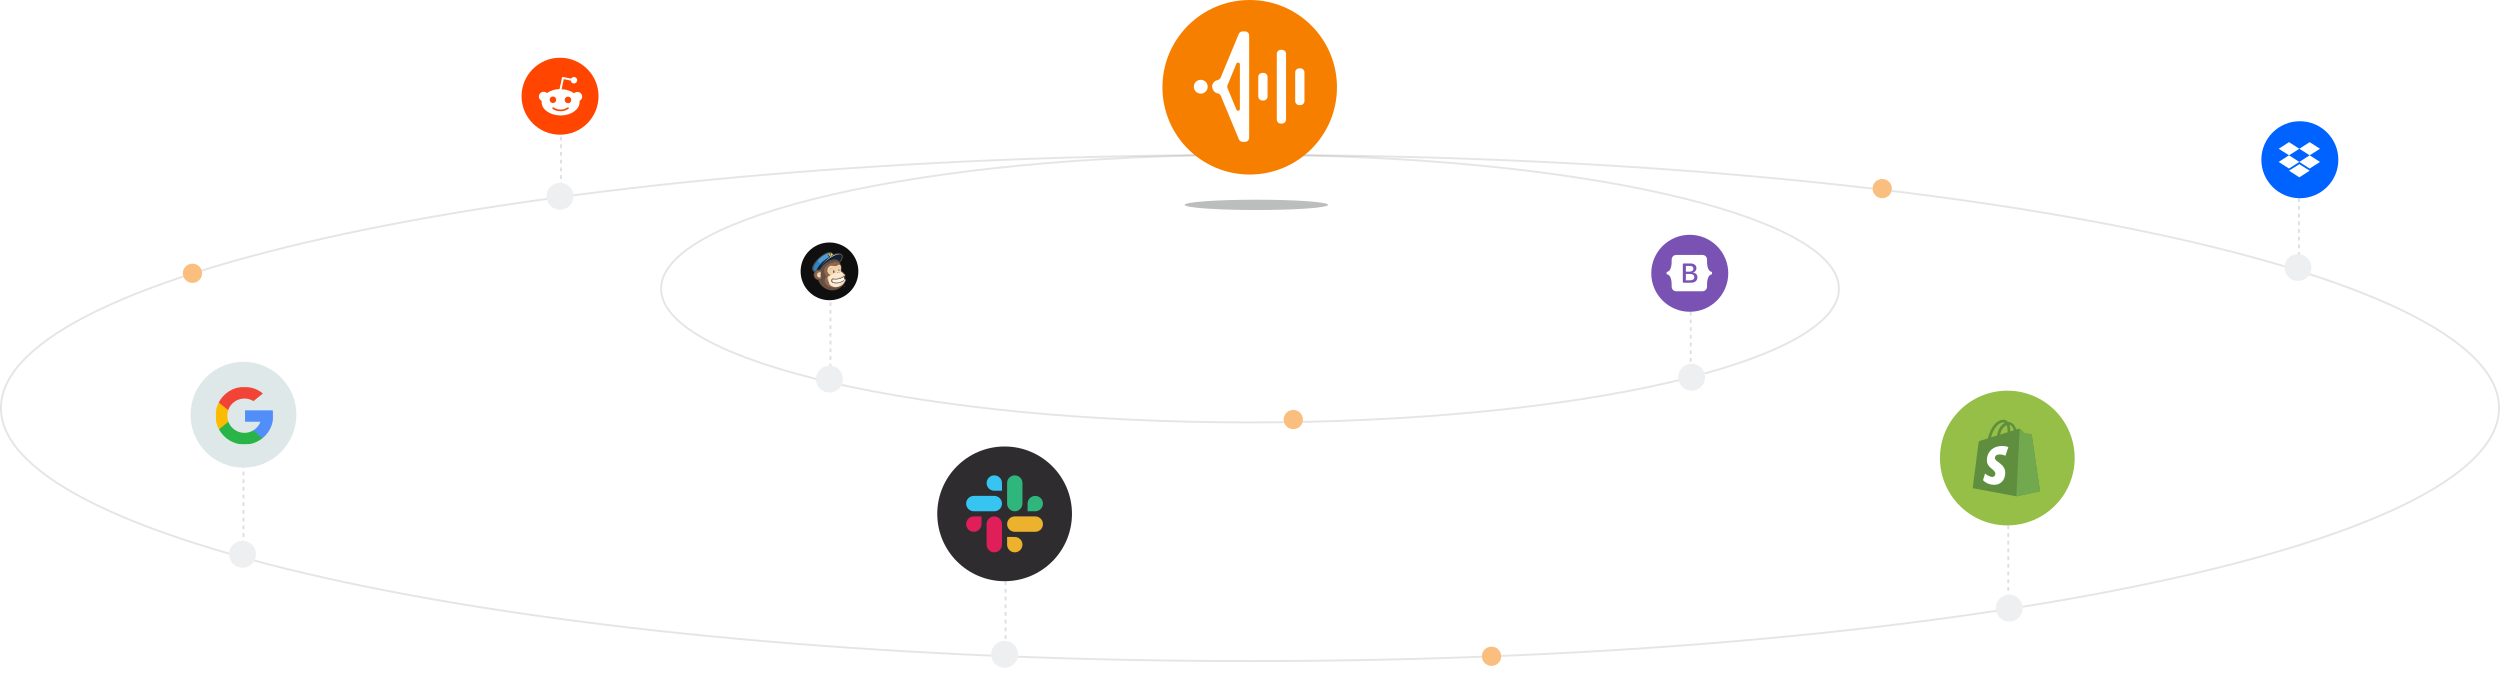 <svg width="1299" height="351" viewBox="0 0 1299 351" fill="none" xmlns="http://www.w3.org/2000/svg">
<path opacity="0.2" d="M955.5 149.996C955.5 154.67 953.428 159.275 949.401 163.77C945.37 168.268 939.403 172.631 931.676 176.803C916.224 185.147 893.831 192.677 866.117 199.006C810.698 211.663 734.112 219.496 649.5 219.496C564.888 219.496 488.302 211.663 432.883 199.006C405.169 192.677 382.776 185.147 367.324 176.803C359.597 172.631 353.63 168.268 349.599 163.77C345.572 159.275 343.5 154.67 343.5 149.996C343.5 145.322 345.572 140.718 349.599 136.222C353.63 131.724 359.597 127.361 367.324 123.189C382.776 114.845 405.169 107.315 432.883 100.986C488.302 88.329 564.888 80.496 649.5 80.496C734.112 80.496 810.698 88.329 866.117 100.986C893.831 107.315 916.224 114.845 931.676 123.189C939.403 127.361 945.37 131.724 949.401 136.222C953.428 140.718 955.5 145.322 955.5 149.996Z" stroke="#7A7D7C"/>
<path opacity="0.2" d="M1298.5 211.996C1298.5 220.93 1294.05 229.707 1285.45 238.244C1276.86 246.782 1264.15 255.042 1247.74 262.926C1214.93 278.692 1167.42 292.904 1108.67 304.844C991.172 328.723 828.831 343.496 649.5 343.496C470.169 343.496 307.828 328.723 190.334 304.844C131.582 292.904 84.07 278.692 51.258 262.926C34.85 255.042 22.145 246.782 13.548 238.244C4.952 229.707 0.5 220.93 0.5 211.996C0.5 203.062 4.952 194.285 13.548 185.748C22.145 177.21 34.85 168.95 51.258 161.066C84.07 145.3 131.582 131.088 190.334 119.148C307.828 95.269 470.169 80.496 649.5 80.496C828.831 80.496 991.172 95.269 1108.67 119.148C1167.42 131.088 1214.93 145.3 1247.74 161.066C1264.15 168.95 1276.86 177.21 1285.45 185.748C1294.05 194.285 1298.5 203.062 1298.5 211.996Z" stroke="#7A7D7C"/>
<g clip-path="url(#clip0_1582_553)">
<path d="M649.345 90.69C674.388 90.69 694.69 70.388 694.69 45.345C694.69 20.302 674.388 0 649.345 0C624.302 0 604 20.302 604 45.345C604 70.388 624.302 90.69 649.345 90.69Z" fill="#f77f00"/>
<path d="M623.916 48.65C625.9 48.65 627.508 47.042 627.508 45.059C627.508 43.075 625.9 41.467 623.916 41.467C621.932 41.467 620.324 43.075 620.324 45.059C620.324 47.042 621.932 48.65 623.916 48.65Z" fill="white"/>
<path d="M675.638 54.612H675.136C673.914 54.612 672.98 53.678 672.98 52.457V37.659C672.98 36.438 673.914 35.504 675.136 35.504H675.638C676.86 35.504 677.793 36.438 677.793 37.659V52.529C677.793 53.678 676.86 54.612 675.638 54.612Z" fill="white"/>
<path d="M666.084 64.239H665.581C664.36 64.239 663.426 63.305 663.426 62.084V28.034C663.426 26.813 664.36 25.879 665.581 25.879H666.084C667.305 25.879 668.239 26.813 668.239 28.034V62.012C668.239 63.233 667.233 64.239 666.084 64.239Z" fill="white"/>
<path d="M656.459 52.242H655.956C654.735 52.242 653.801 51.308 653.801 50.087V40.03C653.801 38.809 654.735 37.875 655.956 37.875H656.459C657.68 37.875 658.614 38.809 658.614 40.03V50.087C658.614 51.308 657.68 52.242 656.459 52.242Z" fill="white"/>
<path d="M629.877 45.489C630.307 47.285 631.385 48.291 632.678 48.506C633.396 48.65 634.043 49.153 634.33 49.799L643.741 72.427C644.1 73.218 644.89 73.72 645.752 73.72H646.901C648.123 73.72 649.056 72.786 649.056 71.565V18.479C649.056 17.258 648.123 16.324 646.901 16.324H645.68C644.818 16.324 644.028 16.827 643.669 17.617L634.258 40.317C633.971 41.035 633.325 41.466 632.606 41.61C631.313 41.897 630.236 42.831 629.805 44.627C629.805 44.914 629.805 45.202 629.877 45.489ZM637.85 44.196L642.448 33.062C642.807 32.128 644.243 32.415 644.243 33.421V56.624C644.243 57.629 642.807 57.917 642.448 56.983L637.85 45.848C637.635 45.346 637.635 44.771 637.85 44.196Z" fill="white"/>
</g>
<g opacity="0.5" filter="url(#filter0_f_1582_553)">
<ellipse cx="652.806" cy="106.446" rx="37.275" ry="2.69" fill="#7A7D7C"/>
</g>
<line x1="126.5" y1="232.996" x2="126.5" y2="286.996" stroke="#DCE0E5" stroke-dasharray="2 2"/>
<line x1="522.5" y1="285.996" x2="522.5" y2="339.996" stroke="#DCE0E5" stroke-dasharray="2 2"/>
<line x1="291.5" y1="50.996" x2="291.5" y2="104.996" stroke="#DCE0E5" stroke-dasharray="2 2"/>
<line x1="1043.5" y1="260.996" x2="1043.5" y2="314.996" stroke="#DCE0E5" stroke-dasharray="2 2"/>
<line x1="1194.5" y1="86.996" x2="1194.5" y2="140.996" stroke="#DCE0E5" stroke-dasharray="2 2"/>
<line x1="878.5" y1="153.996" x2="878.5" y2="199.996" stroke="#DCE0E5" stroke-dasharray="2 2"/>
<line x1="431.5" y1="152.996" x2="431.5" y2="198.996" stroke="#DCE0E5" stroke-dasharray="2 2"/>
<g filter="url(#filter1_f_1582_553)">
<circle cx="291" cy="101.996" r="7" fill="white"/>
<circle cx="291" cy="101.996" r="7" fill="#DCE0E5" fill-opacity="0.5"/>
</g>
<g filter="url(#filter2_f_1582_553)">
<circle cx="100" cy="141.996" r="5" fill="white"/>
<circle cx="100" cy="141.996" r="5" fill="#f77f00" fill-opacity="0.5"/>
</g>
<g filter="url(#filter3_f_1582_553)">
<circle cx="126" cy="287.996" r="7" fill="white"/>
<circle cx="126" cy="287.996" r="7" fill="#DCE0E5" fill-opacity="0.5"/>
</g>
<g filter="url(#filter4_f_1582_553)">
<circle cx="522" cy="339.996" r="7" fill="white"/>
<circle cx="522" cy="339.996" r="7" fill="#DCE0E5" fill-opacity="0.5"/>
</g>
<g filter="url(#filter5_f_1582_553)">
<circle cx="775" cy="340.996" r="5" fill="white"/>
<circle cx="775" cy="340.996" r="5" fill="#f77f00" fill-opacity="0.5"/>
</g>
<g filter="url(#filter6_f_1582_553)">
<circle cx="1044" cy="315.996" r="7" fill="white"/>
<circle cx="1044" cy="315.996" r="7" fill="#DCE0E5" fill-opacity="0.5"/>
</g>
<g filter="url(#filter7_f_1582_553)">
<circle cx="1194" cy="138.996" r="7" fill="white"/>
<circle cx="1194" cy="138.996" r="7" fill="#DCE0E5" fill-opacity="0.5"/>
</g>
<g filter="url(#filter8_f_1582_553)">
<circle cx="978" cy="97.996" r="5" fill="white"/>
<circle cx="978" cy="97.996" r="5" fill="#f77f00" fill-opacity="0.5"/>
</g>
<g filter="url(#filter9_f_1582_553)">
<circle cx="431" cy="196.996" r="7" fill="white"/>
<circle cx="431" cy="196.996" r="7" fill="#DCE0E5" fill-opacity="0.5"/>
</g>
<g filter="url(#filter10_f_1582_553)">
<circle cx="672" cy="217.996" r="5" fill="white"/>
<circle cx="672" cy="217.996" r="5" fill="#f77f00" fill-opacity="0.5"/>
</g>
<g filter="url(#filter11_f_1582_553)">
<path d="M886 195.996C886 199.862 882.866 202.996 879 202.996C875.134 202.996 872 199.862 872 195.996C872 192.13 875.134 188.996 879 188.996C882.866 188.996 886 192.13 886 195.996Z" fill="white"/>
<path d="M886 195.996C886 199.862 882.866 202.996 879 202.996C875.134 202.996 872 199.862 872 195.996C872 192.13 875.134 188.996 879 188.996C882.866 188.996 886 192.13 886 195.996Z" fill="#DCE0E5" fill-opacity="0.5"/>
</g>
<circle cx="878" cy="141.996" r="20" fill="#7952B3"/>
<path fill-rule="evenodd" clip-rule="evenodd" d="M870.896 132.479C869.551 132.479 868.556 133.661 868.6 134.943C868.643 136.174 868.587 137.77 868.188 139.071C867.786 140.375 867.108 141.202 866 141.308V142.506C867.108 142.612 867.786 143.439 868.188 144.743C868.587 146.044 868.643 147.64 868.6 148.871C868.556 150.153 869.551 151.336 870.896 151.336H884.677C886.022 151.336 887.017 150.153 886.973 148.871C886.93 147.64 886.986 146.044 887.385 144.743C887.787 143.439 888.463 142.612 889.571 142.506V141.308C888.463 141.202 887.787 140.375 887.385 139.071C886.986 137.77 886.93 136.174 886.973 134.943C887.017 133.661 886.022 132.479 884.677 132.479H870.896ZM881.981 144.086C881.981 145.852 880.669 146.922 878.493 146.922H874.789C874.683 146.922 874.582 146.88 874.507 146.805C874.432 146.73 874.39 146.628 874.39 146.521V137.293C874.39 137.187 874.432 137.085 874.507 137.009C874.582 136.934 874.683 136.892 874.789 136.892H878.472C880.287 136.892 881.478 137.879 881.478 139.394C881.478 140.458 880.676 141.41 879.656 141.577V141.632C881.045 141.785 881.981 142.752 881.981 144.086ZM878.09 138.164H875.978V141.16H877.756C879.132 141.16 879.89 140.604 879.89 139.61C879.89 138.678 879.238 138.164 878.09 138.164ZM875.978 142.348V145.65H878.167C879.599 145.65 880.357 145.073 880.357 143.989C880.357 142.905 879.578 142.348 878.075 142.348L875.978 142.348Z" fill="white"/>
<circle cx="126.5" cy="215.496" r="27.5" fill="#DEE8E9"/>
<g clip-path="url(#clip1_1582_553)">
<mask id="mask0_1582_553" style="mask-type:luminance" maskUnits="userSpaceOnUse" x="112" y="200" width="30" height="31">
<path d="M142 200.996H112V230.996H142V200.996Z" fill="white"/>
</mask>
<g mask="url(#mask0_1582_553)">
<path d="M118.649 219.125L117.604 223.024L113.788 223.104C112.647 220.989 112 218.568 112 215.996C112 213.509 112.605 211.163 113.677 209.098H113.678L117.076 209.721L118.565 213.098C118.253 214.006 118.083 214.981 118.083 215.996C118.083 217.097 118.283 218.152 118.649 219.125Z" fill="#FBBB00"/>
<path d="M141.736 213.193C141.909 214.101 141.998 215.038 141.998 215.996C141.998 217.069 141.885 218.117 141.67 219.127C140.94 222.566 139.032 225.568 136.389 227.693L136.388 227.692L132.108 227.474L131.503 223.693C133.256 222.664 134.627 221.054 135.349 219.127H127.328V213.193H135.466H141.736Z" fill="#518EF8"/>
<path d="M136.391 227.692L136.392 227.693C133.822 229.759 130.556 230.996 127.001 230.996C121.289 230.996 116.323 227.803 113.789 223.104L118.65 219.125C119.917 222.506 123.178 224.912 127.001 224.912C128.645 224.912 130.184 224.468 131.506 223.693L136.391 227.692Z" fill="#28B446"/>
<path d="M136.573 204.449L131.714 208.428C130.346 207.573 128.73 207.079 126.999 207.079C123.089 207.079 119.766 209.596 118.563 213.098L113.677 209.098H113.676C116.172 204.285 121.201 200.996 126.999 200.996C130.638 200.996 133.975 202.293 136.573 204.449Z" fill="#F14336"/>
</g>
</g>
<circle cx="522" cy="266.996" r="35" fill="#2F2C30"/>
<g clip-path="url(#clip2_1582_553)">
<path fill-rule="evenodd" clip-rule="evenodd" d="M516.637 246.996C514.43 246.998 512.644 248.789 512.645 250.995C512.644 253.202 514.431 254.993 516.638 254.994H520.631V250.997C520.632 248.79 518.845 246.999 516.637 246.996C516.638 246.996 516.638 246.996 516.637 246.996ZM516.637 257.663H505.993C503.786 257.664 501.998 259.455 502 261.662C501.997 263.869 503.784 265.659 505.991 265.663H516.637C518.843 265.661 520.631 263.87 520.629 261.664C520.631 259.455 518.843 257.664 516.637 257.663Z" fill="#36C5F0"/>
<path fill-rule="evenodd" clip-rule="evenodd" d="M541.918 261.662C541.92 259.455 540.132 257.664 537.926 257.663C535.719 257.664 533.931 259.455 533.933 261.662V265.663H537.926C540.132 265.661 541.92 263.87 541.918 261.662ZM531.273 261.662V250.995C531.274 248.79 529.488 246.999 527.282 246.996C525.075 246.998 523.287 248.789 523.289 250.995V261.662C523.286 263.869 525.073 265.659 527.28 265.663C529.487 265.661 531.274 263.87 531.273 261.662Z" fill="#2EB67D"/>
<path fill-rule="evenodd" clip-rule="evenodd" d="M527.282 286.996C529.488 286.995 531.276 285.204 531.274 282.997C531.276 280.791 529.488 279 527.282 278.998H523.289V282.997C523.287 285.202 525.075 286.993 527.282 286.996ZM527.282 276.328H537.927C540.134 276.326 541.921 274.536 541.92 272.329C541.923 270.122 540.136 268.331 537.929 268.328H527.283C525.077 268.33 523.289 270.121 523.291 272.327C523.289 274.536 525.075 276.326 527.282 276.328Z" fill="#ECB22E"/>
<path fill-rule="evenodd" clip-rule="evenodd" d="M502 272.329C501.998 274.536 503.786 276.327 505.993 276.328C508.199 276.327 509.987 274.536 509.985 272.329V268.33H505.993C503.786 268.332 501.998 270.123 502 272.329ZM512.645 272.329V282.996C512.642 285.203 514.43 286.993 516.636 286.997C518.843 286.995 520.631 285.204 520.629 282.998V272.333C520.632 270.126 518.845 268.335 516.638 268.332C514.43 268.332 512.644 270.123 512.645 272.329Z" fill="#E01E5A"/>
</g>
<g filter="url(#filter12_d_1582_553)">
<circle cx="1043" cy="237.996" r="35" fill="#95BF46"/>
</g>
<g clip-path="url(#clip3_1582_553)">
<path d="M1055.66 225.852C1055.63 225.652 1055.45 225.541 1055.31 225.529C1055.16 225.517 1052.11 225.29 1052.11 225.29C1052.11 225.29 1049.98 223.181 1049.75 222.948C1049.52 222.714 1049.06 222.785 1048.88 222.837C1048.86 222.845 1048.42 222.98 1047.69 223.204C1046.98 221.163 1045.73 219.286 1043.53 219.286C1043.47 219.286 1043.41 219.289 1043.34 219.292C1042.72 218.464 1041.94 218.104 1041.27 218.104C1036.14 218.104 1033.69 224.519 1032.92 227.78C1030.92 228.397 1029.51 228.837 1029.32 228.894C1028.21 229.243 1028.18 229.278 1028.03 230.327C1027.92 231.121 1025.01 253.645 1025.01 253.645L1047.7 257.898L1060 255.237C1060 255.237 1055.68 226.052 1055.66 225.852ZM1046.44 223.592L1044.52 224.187C1044.52 224.051 1044.52 223.918 1044.52 223.773C1044.52 222.504 1044.34 221.482 1044.06 220.672C1045.2 220.814 1045.95 222.106 1046.44 223.592ZM1042.65 220.924C1042.97 221.714 1043.17 222.849 1043.17 224.381C1043.17 224.459 1043.17 224.531 1043.17 224.603C1041.92 224.99 1040.57 225.41 1039.21 225.831C1039.97 222.884 1041.4 221.461 1042.65 220.924ZM1041.13 219.48C1041.35 219.48 1041.57 219.555 1041.79 219.702C1040.14 220.476 1038.38 222.426 1037.63 226.318L1034.5 227.289C1035.37 224.32 1037.44 219.48 1041.13 219.48Z" fill="#5E8E3E"/>
<path d="M1055.31 225.529C1055.16 225.516 1052.1 225.29 1052.1 225.29C1052.1 225.29 1049.98 223.181 1049.75 222.947C1049.66 222.861 1049.54 222.816 1049.42 222.797L1047.7 257.897L1060 255.237C1060 255.237 1055.68 226.051 1055.66 225.851C1055.63 225.651 1055.45 225.541 1055.31 225.529Z" fill="#72A94E"/>
<path d="M1043.53 232.323L1042.01 236.833C1042.01 236.833 1040.68 236.124 1039.06 236.124C1036.67 236.124 1036.55 237.622 1036.55 238C1036.55 240.06 1041.92 240.849 1041.92 245.674C1041.92 249.471 1039.51 251.915 1036.26 251.915C1032.37 251.915 1030.38 249.491 1030.38 249.491L1031.42 246.044C1031.42 246.044 1033.47 247.802 1035.19 247.802C1036.32 247.802 1036.78 246.913 1036.78 246.264C1036.78 243.576 1032.38 243.457 1032.38 239.041C1032.38 235.325 1035.04 231.729 1040.43 231.729C1042.5 231.729 1043.53 232.323 1043.53 232.323Z" fill="white"/>
</g>
<circle cx="1195" cy="82.996" r="20" fill="#0062FF"/>
<g clip-path="url(#clip4_1582_553)">
<path d="M1189.37 73.857L1184 77.3L1189.37 80.693L1194.73 77.3L1189.37 73.857ZM1200.1 73.857L1194.73 77.3L1200.1 80.693L1205.47 77.3L1200.1 73.857ZM1184 84.136L1189.37 87.579L1194.73 84.136L1189.37 80.693L1184 84.136ZM1200.1 80.693L1194.73 84.136L1200.1 87.579L1205.47 84.136L1200.1 80.693ZM1189.37 88.693L1194.73 92.136L1200.1 88.693L1194.73 85.3L1189.37 88.693Z" fill="white"/>
</g>
<circle cx="291" cy="49.996" r="20" fill="#FF4500"/>
<path d="M302.506 50.146C302.51 50.377 302.481 50.608 302.42 50.832C302.359 51.055 302.267 51.269 302.146 51.467C302.026 51.665 301.878 51.845 301.708 52.001C301.537 52.158 301.345 52.29 301.138 52.393C301.142 52.455 301.146 52.517 301.148 52.579C301.153 52.703 301.153 52.827 301.148 52.95C301.146 53.013 301.142 53.075 301.138 53.136C301.138 56.921 296.728 59.996 291.287 59.996C285.847 59.996 281.437 56.921 281.437 53.136C281.432 53.075 281.429 53.013 281.427 52.95C281.421 52.827 281.421 52.703 281.427 52.579C281.429 52.517 281.432 52.455 281.437 52.393C281.112 52.244 280.824 52.025 280.591 51.754C280.359 51.482 280.189 51.163 280.092 50.818C279.995 50.474 279.975 50.112 280.031 49.759C280.088 49.406 280.221 49.07 280.421 48.773C280.621 48.476 280.883 48.227 281.189 48.041C281.494 47.856 281.837 47.74 282.192 47.7C282.548 47.66 282.908 47.698 283.247 47.811C283.586 47.924 283.897 48.11 284.157 48.355C284.641 48.027 285.148 47.735 285.673 47.48C286.199 47.226 286.743 47.01 287.3 46.834C287.857 46.658 288.426 46.523 289.003 46.43C289.58 46.337 290.163 46.285 290.747 46.277L291.997 40.414C292.011 40.346 292.038 40.282 292.078 40.224C292.117 40.167 292.167 40.118 292.225 40.081C292.283 40.043 292.348 40.017 292.416 40.004C292.484 39.992 292.555 39.993 292.622 40.008L296.762 40.836C297.179 40.118 298.056 39.811 298.831 40.11C299.605 40.409 300.047 41.226 299.874 42.038C299.702 42.85 298.964 43.416 298.135 43.373C297.306 43.331 296.631 42.692 296.542 41.867L292.926 41.106L291.828 46.378C292.405 46.39 292.981 46.444 293.55 46.539C294.69 46.729 295.797 47.083 296.836 47.589C297.355 47.842 297.856 48.132 298.333 48.456C298.676 48.127 299.108 47.904 299.575 47.814C300.042 47.724 300.526 47.771 300.967 47.949C301.408 48.128 301.788 48.43 302.061 48.82C302.334 49.21 302.489 49.67 302.506 50.146ZM285.739 52.482C285.824 52.687 285.948 52.873 286.105 53.03C286.262 53.187 286.448 53.311 286.653 53.397C286.858 53.481 287.078 53.525 287.3 53.525C287.983 53.525 288.599 53.113 288.861 52.482C289.123 51.851 288.978 51.124 288.494 50.641C288.011 50.158 287.285 50.013 286.653 50.274C286.022 50.536 285.61 51.152 285.61 51.835C285.61 52.057 285.654 52.277 285.739 52.482ZM295.416 56.538C295.502 56.453 295.552 56.338 295.554 56.217C295.555 56.096 295.508 55.98 295.424 55.893C295.339 55.806 295.224 55.757 295.103 55.755C294.982 55.754 294.866 55.8 294.768 55.873C294.514 56.056 294.245 56.216 293.964 56.353C293.683 56.49 293.39 56.603 293.09 56.69C292.79 56.778 292.483 56.84 292.173 56.876C291.862 56.912 291.549 56.921 291.237 56.904C290.925 56.918 290.612 56.905 290.303 56.867C289.993 56.828 289.687 56.763 289.389 56.672C289.09 56.582 288.799 56.466 288.52 56.327C288.241 56.187 287.974 56.024 287.722 55.84C287.635 55.768 287.524 55.731 287.411 55.737C287.297 55.742 287.191 55.79 287.11 55.87C287.03 55.95 286.983 56.057 286.977 56.17C286.972 56.283 287.008 56.394 287.08 56.482C287.377 56.706 287.693 56.903 288.024 57.073C288.354 57.243 288.699 57.384 289.054 57.494C289.409 57.605 289.773 57.685 290.141 57.733C290.51 57.782 290.882 57.798 291.254 57.783C291.625 57.798 291.997 57.782 292.366 57.733C293.104 57.636 293.821 57.413 294.484 57.073C294.814 56.903 295.13 56.706 295.427 56.482L295.416 56.538ZM295.106 53.66C295.335 53.663 295.562 53.618 295.774 53.53C295.985 53.442 296.177 53.312 296.336 53.148C296.496 52.983 296.62 52.788 296.702 52.574C296.784 52.36 296.822 52.132 296.812 51.903C296.812 51.219 296.401 50.604 295.769 50.342C295.138 50.08 294.411 50.225 293.928 50.708C293.445 51.192 293.3 51.918 293.562 52.55C293.823 53.181 294.439 53.593 295.123 53.593L295.106 53.66Z" fill="white"/>
<circle cx="431" cy="140.996" r="15" fill="#0F0F10"/>
<g clip-path="url(#clip5_1582_553)">
<path d="M438.979 149.086C438.916 149.15 438.837 149.181 438.742 149.181C438.647 149.181 438.568 149.15 438.505 149.086C438.442 149.023 438.41 148.944 438.41 148.85C438.41 148.755 438.442 148.668 438.513 148.605C438.576 148.542 438.655 148.518 438.742 148.518C438.837 148.518 438.916 148.55 438.979 148.613C439.042 148.676 439.073 148.755 439.073 148.85C439.081 148.944 439.05 149.023 438.979 149.086ZM438.553 148.652C438.497 148.708 438.474 148.771 438.474 148.842C438.474 148.921 438.497 148.984 438.553 149.039C438.608 149.094 438.671 149.118 438.75 149.118C438.829 149.118 438.892 149.094 438.947 149.039C439.002 148.984 439.026 148.921 439.026 148.842C439.026 148.771 439.002 148.7 438.947 148.652C438.892 148.597 438.829 148.565 438.75 148.565C438.671 148.573 438.608 148.597 438.553 148.652ZM438.852 149.015C438.821 149.039 438.789 149.047 438.758 149.047C438.71 149.047 438.663 149.031 438.624 148.992C438.584 148.952 438.568 148.905 438.568 148.85C438.568 148.794 438.584 148.747 438.616 148.708C438.647 148.668 438.695 148.652 438.75 148.652C438.781 148.652 438.813 148.66 438.845 148.676C438.884 148.7 438.916 148.739 438.924 148.802H438.837C438.829 148.779 438.821 148.755 438.805 148.747C438.789 148.739 438.774 148.731 438.758 148.731C438.734 148.731 438.71 148.739 438.695 148.763C438.679 148.786 438.671 148.818 438.671 148.858C438.671 148.897 438.679 148.929 438.695 148.944C438.71 148.96 438.734 148.976 438.758 148.976C438.781 148.976 438.797 148.968 438.813 148.96L438.837 148.913H438.916C438.908 148.96 438.884 148.992 438.852 149.015ZM439.689 145.511C439.689 145.479 439.681 145.448 439.681 145.416C439.681 145.393 439.673 145.377 439.673 145.361C439.665 145.314 439.658 145.274 439.642 145.227C439.61 145.14 439.563 145.053 439.5 144.982C439.437 144.911 439.365 144.856 439.294 144.816C439.216 144.777 439.137 144.753 439.073 144.738C439.05 144.738 439.034 144.73 439.018 144.73C439.105 144.351 438.995 144.059 438.924 143.925L438.939 143.909C439.034 143.814 439.113 143.727 439.184 143.64L439.2 143.625C439.255 143.546 439.287 143.467 439.31 143.396C439.326 143.333 439.342 143.277 439.342 143.222V143.175V143.143V143.072C439.334 142.954 439.318 142.804 439.239 142.638C439.2 142.559 439.144 142.472 439.073 142.393C439.002 142.314 438.916 142.243 438.813 142.188C438.805 142.18 438.797 142.18 438.789 142.172C438.576 141.865 438.339 141.62 438.126 141.438C438.016 141.344 437.913 141.265 437.826 141.202C437.74 141.138 437.669 141.091 437.629 141.06C437.534 140.989 437.463 140.949 437.432 140.933C437.353 140.886 437.298 140.846 437.266 140.823C437.242 140.799 437.227 140.791 437.219 140.783C437.219 140.783 437.219 140.775 437.211 140.76C437.203 140.736 437.203 140.704 437.203 140.649C437.203 140.57 437.203 140.452 437.211 140.294C437.227 140.041 437.25 139.702 437.282 139.236C437.29 139.086 437.29 138.944 437.29 138.818C437.282 138.605 437.25 138.416 437.211 138.242C437.203 138.202 437.187 138.163 437.179 138.123C437.171 138.092 437.163 138.076 437.156 138.06C437.148 138.037 437.14 138.013 437.124 137.981C437.116 137.966 437.116 137.95 437.1 137.934C437.085 137.895 437.069 137.855 437.045 137.816L437.037 137.808L437.029 137.784L437.021 137.768C436.982 137.697 436.935 137.634 436.887 137.579C436.864 137.468 436.824 137.311 436.753 137.129C436.69 136.971 436.611 136.798 436.493 136.624C436.453 136.561 436.406 136.505 436.358 136.45L436.374 136.434C436.398 136.411 436.95 135.827 437.392 135.069C438.205 133.656 437.937 132.796 437.566 132.322L437.558 132.307L437.55 132.291C437.195 131.896 436.706 131.659 436.114 131.58C434.875 131.423 433.47 132.038 433.099 132.212L432.42 131.47C432.357 131.407 432.294 131.344 432.223 131.296C432.152 131.249 432.073 131.202 431.994 131.162C431.836 131.091 431.662 131.044 431.473 131.02C431.102 130.973 430.676 131.02 430.218 131.138C429.531 131.312 428.766 131.659 427.961 132.141C427.156 132.622 426.319 133.246 425.506 133.988C424.512 134.888 423.691 135.843 423.091 136.758C422.791 137.208 422.546 137.65 422.365 138.076C422.183 138.494 422.065 138.897 422.017 139.26C421.986 139.528 421.986 139.781 422.041 140.01C422.065 140.112 422.096 140.207 422.144 140.302C422.199 140.42 422.27 140.531 422.357 140.625L423.059 141.359L423.138 141.438L423.13 141.446L423.107 141.494C423.091 141.517 423.083 141.541 423.067 141.557L423.043 141.604C423.036 141.628 423.02 141.652 423.012 141.675L422.988 141.723C422.98 141.746 422.965 141.77 422.957 141.794C422.949 141.809 422.941 141.825 422.941 141.841L422.917 141.912C422.909 141.928 422.909 141.944 422.901 141.959C422.894 141.983 422.886 142.007 422.878 142.038C422.878 142.046 422.87 142.054 422.87 142.062C422.87 142.07 422.862 142.078 422.862 142.086C422.854 142.109 422.846 142.141 422.838 142.165C422.838 142.18 422.83 142.196 422.83 142.212C422.83 142.22 422.822 142.236 422.822 142.243C422.822 142.259 422.815 142.275 422.815 142.291C422.815 142.307 422.807 142.322 422.807 142.338C422.799 142.37 422.799 142.401 422.791 142.441C422.791 142.449 422.791 142.457 422.783 142.472V142.48C422.783 142.504 422.775 142.528 422.775 142.543C422.775 142.575 422.767 142.614 422.767 142.646V143.041C422.767 143.056 422.767 143.072 422.775 143.088C422.775 143.104 422.775 143.127 422.783 143.151V143.175C422.783 143.191 422.791 143.214 422.791 143.23C422.791 143.246 422.799 143.262 422.799 143.285C422.799 143.293 422.799 143.301 422.807 143.309C422.807 143.317 422.815 143.333 422.815 143.341V143.356C422.815 143.372 422.822 143.388 422.83 143.419C422.83 143.427 422.83 143.427 422.838 143.435C422.846 143.451 422.846 143.467 422.846 143.475L422.854 143.491C422.854 143.498 422.854 143.498 422.862 143.506L422.87 143.522V143.546C422.87 143.554 422.87 143.554 422.878 143.562L422.886 143.577C422.886 143.593 422.894 143.601 422.894 143.617C422.901 143.633 422.901 143.648 422.909 143.68C422.909 143.688 422.909 143.688 422.917 143.696C422.925 143.719 422.933 143.735 422.933 143.743C422.941 143.759 422.949 143.775 422.957 143.806L422.965 143.814C422.972 143.83 422.972 143.846 422.98 143.854L422.988 143.869C422.988 143.877 422.996 143.885 422.996 143.893C422.996 143.901 423.004 143.917 423.012 143.925L423.02 143.94C423.028 143.948 423.028 143.964 423.036 143.972C423.043 143.98 423.043 143.988 423.043 143.996C423.051 144.011 423.059 144.027 423.067 144.051L423.075 144.059C423.083 144.067 423.083 144.075 423.091 144.082C423.099 144.09 423.099 144.106 423.107 144.114C423.115 144.122 423.122 144.138 423.13 144.161L423.138 144.169C423.146 144.177 423.146 144.185 423.154 144.193C423.162 144.209 423.17 144.217 423.17 144.225C423.178 144.232 423.186 144.248 423.193 144.264V144.272C423.201 144.28 423.201 144.288 423.209 144.296C423.217 144.311 423.225 144.319 423.233 144.327C423.241 144.335 423.249 144.351 423.264 144.374C423.272 144.382 423.28 144.39 423.28 144.398C423.288 144.414 423.296 144.422 423.304 144.43C423.312 144.438 423.32 144.453 423.328 144.469C423.335 144.477 423.343 144.493 423.351 144.501C423.359 144.517 423.367 144.524 423.383 144.532L423.407 144.556L423.414 144.564C423.43 144.58 423.438 144.595 423.454 144.611L423.47 144.627L423.493 144.651L423.541 144.698L423.556 144.714L423.58 144.738L423.588 144.745C423.604 144.761 423.628 144.777 423.643 144.801L423.651 144.809C423.659 144.816 423.667 144.816 423.675 144.832C423.699 144.856 423.722 144.872 423.746 144.895L423.762 144.903L423.77 144.911L423.785 144.919C423.809 144.935 423.825 144.951 423.849 144.966L423.856 144.974C423.864 144.982 423.872 144.982 423.872 144.982L423.888 144.998C423.904 145.014 423.92 145.022 423.935 145.037L423.951 145.045L423.967 145.061L423.975 145.069C423.991 145.077 424.014 145.093 424.03 145.101C424.038 145.108 424.046 145.116 424.062 145.116L424.077 145.124L424.085 145.132H424.093C424.125 145.148 424.148 145.164 424.172 145.18L424.188 145.187L424.283 145.235H424.291L424.306 145.243L424.354 145.266C424.362 145.266 424.369 145.274 424.377 145.274C424.385 145.282 424.393 145.282 424.409 145.29H424.417C424.433 145.298 424.448 145.306 424.464 145.306H424.472C424.488 145.314 424.504 145.322 424.527 145.329H424.535L424.551 145.337C424.559 145.337 424.567 145.345 424.575 145.345H424.583C424.606 145.353 424.63 145.361 424.661 145.369H424.669C424.709 145.385 424.748 145.393 424.788 145.401H424.796C424.827 145.408 424.867 145.416 424.898 145.424H424.93C424.961 145.432 424.993 145.44 425.025 145.44H425.056C425.08 145.44 425.096 145.448 425.119 145.448C425.119 145.456 425.127 145.464 425.127 145.472C425.182 145.622 425.238 145.771 425.301 145.914C426.232 148.494 428.813 150.499 431.757 150.87C434.701 151.233 437.85 149.276 439.129 146.632C439.184 146.529 439.231 146.434 439.279 146.332C439.405 146.198 439.508 146.064 439.571 145.921C439.673 145.835 439.697 145.661 439.689 145.511Z" fill="#664F44"/>
<path d="M437.168 132.598C437.026 132.44 436.86 132.322 436.679 132.235C436.647 132.219 436.616 132.211 436.576 132.204C436.561 132.196 436.545 132.18 436.529 132.172C436.371 132.109 436.205 132.069 436.032 132.046C435.179 131.935 434.201 132.251 433.648 132.472C433.617 132.488 433.585 132.496 433.553 132.511C433.506 132.535 433.459 132.551 433.411 132.574C433.332 132.606 433.253 132.645 433.167 132.685C433.151 132.693 433.143 132.693 433.127 132.701L432.977 132.527L432.906 132.448L432.843 132.377L432.819 132.346L432.243 131.683L432.196 131.627L432.133 131.556H432.125L431.959 131.596L431.77 131.635C431.667 131.588 431.541 131.556 431.399 131.533C431.115 131.493 430.752 131.533 430.341 131.635C429.931 131.738 429.465 131.919 428.976 132.164C427.989 132.653 426.9 133.403 425.842 134.366C425.471 134.698 425.132 135.045 424.816 135.384C424.508 135.716 424.232 136.055 423.98 136.379C423.467 137.05 423.08 137.697 422.827 138.281C422.662 138.668 422.559 139.023 422.519 139.331C422.488 139.552 422.496 139.749 422.535 139.907C422.551 139.962 422.567 140.001 422.583 140.049C422.622 140.144 422.669 140.222 422.733 140.293L423.372 140.964L423.443 141.035L423.451 141.028C423.467 141.004 423.49 140.98 423.514 140.964L423.522 140.956L423.546 140.933C423.561 140.909 423.585 140.893 423.601 140.87C423.617 140.854 423.624 140.846 423.64 140.838C423.656 140.83 423.664 140.814 423.68 140.807L423.695 140.791C423.711 140.783 423.719 140.767 423.735 140.759C423.751 140.743 423.774 140.728 423.79 140.712C423.798 140.704 423.814 140.696 423.822 140.688H423.83C423.853 140.672 423.869 140.657 423.893 140.641C423.909 140.633 423.916 140.625 423.932 140.609C423.956 140.593 423.972 140.578 423.995 140.562C424.011 140.554 424.019 140.546 424.035 140.538C424.059 140.522 424.082 140.507 424.106 140.499C424.122 140.491 424.13 140.483 424.145 140.475C424.169 140.459 424.193 140.451 424.216 140.436C424.232 140.428 424.24 140.42 424.256 140.412L424.272 140.404C424.295 140.396 424.311 140.38 424.335 140.372C424.343 140.365 424.358 140.365 424.366 140.357C424.382 140.349 424.398 140.341 424.422 140.333L424.469 140.309L424.485 140.301L424.603 140.254C424.619 140.246 424.627 140.246 424.643 140.238C424.658 140.23 424.666 140.23 424.682 140.222L424.698 140.215C424.706 140.215 424.714 140.207 424.722 140.207C424.737 140.199 424.753 140.199 424.777 140.191H424.793C424.816 140.183 424.832 140.183 424.856 140.175C424.871 140.167 424.895 140.167 424.911 140.159C424.935 140.151 424.958 140.151 424.982 140.144C424.99 140.144 424.998 140.136 425.014 140.136C425.021 140.136 425.037 140.136 425.045 140.128C425.069 140.12 425.092 140.12 425.116 140.12C425.14 140.12 425.156 140.112 425.179 140.112C425.195 140.112 425.211 140.104 425.227 140.104H425.29C425.369 140.104 425.463 140.104 425.558 140.112H425.574C425.669 140.12 425.779 140.136 425.89 140.159C425.913 140.167 425.945 140.167 425.969 140.175C425.976 140.167 425.976 140.151 425.984 140.144C426.047 140.041 426.103 139.93 426.166 139.828C426.521 139.236 426.9 138.715 427.287 138.257C427.421 138.099 427.555 137.957 427.689 137.815C428.25 137.231 428.81 136.781 429.315 136.434C429.426 136.355 429.544 136.284 429.647 136.213C429.797 136.118 429.939 136.039 430.073 135.96C430.183 135.897 430.286 135.842 430.388 135.795C430.554 135.708 430.704 135.637 430.838 135.582L430.957 135.534C431.012 135.511 431.067 135.487 431.115 135.471C431.075 135.463 431.028 135.463 430.988 135.463H430.83C430.791 135.463 430.744 135.463 430.704 135.471C430.625 135.479 430.538 135.487 430.452 135.495C430.42 135.503 430.396 135.503 430.365 135.511C430.578 135.4 430.791 135.321 430.988 135.258C431.122 135.219 431.257 135.187 431.383 135.163C431.557 135.132 431.722 135.108 431.872 135.1C431.975 135.092 432.07 135.092 432.156 135.092C432.243 135.092 432.33 135.1 432.401 135.1C432.662 135.116 432.819 135.155 432.819 135.155C432.78 135.1 432.733 135.061 432.685 135.021C432.591 134.95 432.488 134.903 432.393 134.863C432.354 134.848 432.322 134.84 432.291 134.824C432.267 134.816 432.243 134.808 432.227 134.808C432.275 134.8 432.314 134.792 432.354 134.792C432.401 134.784 432.441 134.784 432.488 134.777C432.859 134.745 433.19 134.777 433.435 134.816C433.727 134.871 433.909 134.942 433.909 134.942C433.869 134.863 433.806 134.792 433.735 134.729C433.688 134.69 433.632 134.65 433.585 134.619C433.688 134.642 433.774 134.666 433.869 134.698C434.106 134.769 434.303 134.855 434.461 134.926L434.603 134.998C434.619 135.005 434.627 135.013 434.635 135.013C434.777 135.092 434.856 135.147 434.856 135.147C434.832 135.061 434.785 134.982 434.722 134.911C434.706 134.895 434.69 134.871 434.674 134.855H434.682C434.69 134.855 434.698 134.863 434.714 134.863C434.722 134.863 434.737 134.871 434.753 134.879C434.816 134.903 434.911 134.942 435.021 134.998C435.029 134.998 435.029 135.005 435.037 135.005L435.085 135.029C435.124 135.053 435.164 135.069 435.203 135.1L435.321 135.171C435.345 135.187 435.361 135.195 435.385 135.211C435.424 135.242 435.471 135.274 435.511 135.313C435.558 135.353 435.598 135.392 435.637 135.432L435.661 135.455C435.692 135.487 435.724 135.518 435.748 135.55C435.803 135.613 435.85 135.684 435.898 135.755C435.953 135.842 435.992 135.945 436.032 136.047C436.032 136.055 436.032 136.063 436.04 136.063C436.063 136.039 436.111 135.992 436.166 135.929C436.624 135.392 437.997 133.656 437.168 132.598Z" fill="#132134"/>
<path d="M439.213 145.566C439.213 145.566 439.229 145.448 439.166 145.337C439.166 145.329 439.158 145.321 439.158 145.321L439.15 145.313L439.126 145.29C439.111 145.274 439.095 145.258 439.071 145.242C439.063 145.234 439.047 145.227 439.032 145.219C438.992 145.203 438.953 145.187 438.897 145.179C438.858 145.171 438.818 145.171 438.771 145.171H438.708V145.187C438.708 145.195 438.716 145.203 438.716 145.219C438.716 145.227 438.716 145.234 438.724 145.234C438.732 145.258 438.74 145.298 438.747 145.329C438.747 145.329 438.747 145.337 438.74 145.353V145.361C438.716 145.416 438.653 145.542 438.511 145.7C438.487 145.732 438.463 145.755 438.432 145.787C438.037 146.197 437.185 146.774 435.385 147.097C434.777 147.184 434.209 147.192 433.736 147.129C433.025 147.042 432.496 146.813 432.244 146.505C432.22 146.482 432.204 146.45 432.181 146.426C432.165 146.403 432.157 146.387 432.141 146.363C432.133 146.355 432.133 146.347 432.125 146.339C432.023 146.15 431.976 145.945 431.976 145.748C431.976 145.503 432.054 145.274 432.181 145.1C432.283 144.958 432.418 144.848 432.583 144.8C432.662 144.777 432.749 144.761 432.836 144.769C432.852 144.769 432.875 144.769 432.907 144.777C432.962 144.785 433.049 144.793 433.152 144.808C433.159 144.808 433.175 144.808 433.183 144.816C433.522 144.856 434.059 144.911 434.706 144.871C435.89 144.8 437.445 144.429 438.858 143.151V143.143C438.866 143.032 438.85 142.843 438.716 142.693C438.692 142.669 438.669 142.646 438.637 142.622C438.621 142.606 438.597 142.598 438.582 142.583C438.558 142.575 438.542 142.559 438.526 142.551L438.455 142.504V142.496C438.448 142.48 438.44 142.464 438.424 142.448C438.061 141.896 437.556 141.572 437.35 141.422C437.256 141.351 437.193 141.32 437.193 141.32C436.758 141.051 436.695 140.965 436.735 140.246C436.751 139.986 436.774 139.646 436.806 139.181C436.806 139.118 436.814 139.062 436.814 139.007V138.968V138.778C436.814 138.739 436.806 138.699 436.806 138.668C436.806 138.652 436.806 138.636 436.798 138.62C436.79 138.581 436.79 138.542 436.782 138.502C436.782 138.486 436.774 138.463 436.774 138.447C436.774 138.423 436.766 138.407 436.758 138.384C436.751 138.368 436.751 138.344 436.743 138.328C436.735 138.305 436.727 138.281 436.727 138.257C436.727 138.249 436.719 138.242 436.719 138.234C436.719 138.226 436.711 138.218 436.711 138.21V138.202L436.703 138.178C436.695 138.163 436.687 138.147 436.687 138.131V138.123L436.68 138.107L436.672 138.092C436.656 138.06 436.648 138.028 436.632 138.005L436.624 137.981C436.609 137.957 436.593 137.926 436.577 137.902L436.569 137.894L436.561 137.886C436.545 137.871 436.537 137.855 436.522 137.839L436.506 137.815C436.49 137.792 436.474 137.776 436.459 137.76V137.697C436.451 137.665 436.443 137.626 436.435 137.587C436.435 137.579 436.427 137.563 436.427 137.555V137.547C436.427 137.531 436.419 137.523 436.419 137.508C436.411 137.476 436.403 137.444 436.388 137.413C436.388 137.405 436.38 137.389 436.38 137.381L436.356 137.31C436.348 137.294 436.348 137.279 436.34 137.271C436.332 137.247 436.324 137.223 436.309 137.2L436.285 137.152C436.277 137.129 436.261 137.105 436.253 137.081L436.23 137.034C436.214 137.01 436.206 136.987 436.19 136.963L436.167 136.916C436.151 136.892 436.135 136.868 436.119 136.837C436.111 136.821 436.103 136.813 436.096 136.797C436.088 136.789 436.08 136.774 436.072 136.766C436.048 136.742 436.032 136.718 436.009 136.695L435.993 136.687C435.961 136.655 435.938 136.624 435.906 136.6L435.898 136.592C435.882 136.584 435.867 136.568 435.859 136.56H435.851C435.835 136.553 435.827 136.545 435.811 136.537L435.803 136.529C435.788 136.521 435.764 136.505 435.732 136.489C435.725 136.482 435.709 136.482 435.693 136.474C435.622 136.45 435.535 136.418 435.425 136.387C435.417 136.387 435.409 136.387 435.401 136.379C435.314 136.355 435.212 136.332 435.101 136.316C435.062 136.308 435.03 136.308 434.991 136.3C434.975 136.3 434.959 136.3 434.935 136.292H434.912C434.825 136.284 434.746 136.276 434.659 136.276H434.651C434.541 136.276 434.43 136.284 434.328 136.308C434.351 136.268 434.422 136.221 434.485 136.182C434.572 136.134 434.651 136.103 434.651 136.103C434.604 136.103 434.556 136.111 434.509 136.118C434.493 136.118 434.478 136.126 434.462 136.126C434.454 136.126 434.438 136.126 434.43 136.134H434.422C434.414 136.134 434.406 136.134 434.399 136.142C434.154 136.197 433.917 136.284 433.783 136.339L433.736 136.363H433.728C433.712 136.363 433.704 136.363 433.688 136.371C433.783 136.19 433.925 136.095 434.036 136.047C434.051 136.04 434.075 136.032 434.091 136.024C434.099 136.024 434.099 136.024 434.107 136.016C434.122 136.008 434.138 136.008 434.146 136C434.17 135.992 434.185 135.992 434.185 135.992H434.059C433.791 136.024 433.546 136.111 433.341 136.229C433.199 136.308 433.073 136.395 432.962 136.482C432.931 136.489 432.907 136.497 432.875 136.497C432.575 136.56 432.236 136.639 431.881 136.75C431.747 136.789 431.612 136.837 431.478 136.884C431.376 136.924 431.265 136.963 431.163 137.002C431.084 137.034 431.013 137.066 430.934 137.097C430.389 137.342 429.845 137.665 429.395 138.1L429.347 138.147L429.229 138.265L429.182 138.313C429.166 138.336 429.142 138.36 429.126 138.376C429.039 138.47 428.961 138.573 428.882 138.684C428.826 138.763 428.771 138.849 428.724 138.936L428.716 138.944C428.613 139.126 428.519 139.315 428.448 139.528C428.408 139.631 428.376 139.741 428.345 139.852C428.337 139.883 428.329 139.907 428.321 139.939L428.313 139.954C428.282 140.073 428.258 140.199 428.242 140.325C428.242 140.349 428.234 140.373 428.234 140.404C428.227 140.467 428.219 140.53 428.219 140.602C428.211 140.665 428.211 140.72 428.211 140.783V141.028C428.211 141.099 428.211 141.17 428.219 141.241V141.249C428.219 141.32 428.227 141.391 428.234 141.47C428.234 141.501 428.242 141.533 428.242 141.564V141.588C428.242 141.604 428.242 141.62 428.25 141.643C428.258 141.722 428.274 141.809 428.282 141.896C428.282 141.92 428.29 141.943 428.29 141.967C428.305 142.038 428.313 142.117 428.329 142.188C428.329 142.188 428.313 142.093 428.321 141.951C428.321 141.92 428.329 141.88 428.329 141.849C428.337 141.77 428.353 141.675 428.384 141.588L428.408 141.517C428.408 141.509 428.416 141.501 428.424 141.485C428.44 141.446 428.463 141.399 428.487 141.359C428.495 141.391 428.495 141.422 428.503 141.446V141.864C428.511 142.133 428.534 142.456 428.59 142.733C428.59 142.733 428.597 142.235 428.684 142.172C428.684 142.172 428.834 143.103 428.968 143.451C428.984 143.498 429.008 143.53 429.024 143.553V143.459L429.008 142.946V142.89C429.111 143.103 429.229 143.317 429.363 143.545C429.403 143.609 429.434 143.672 429.474 143.735C429.221 143.956 428.984 144.279 428.811 144.658C428.787 144.721 428.755 144.785 428.732 144.848C428.716 144.887 428.708 144.919 428.692 144.958C428.692 144.966 428.684 144.982 428.684 144.99C428.676 145.013 428.669 145.045 428.661 145.069C428.661 145.085 428.653 145.092 428.653 145.108C428.645 145.132 428.637 145.163 428.629 145.187C428.629 145.203 428.621 145.211 428.621 145.227L428.597 145.345C428.59 145.384 428.582 145.424 428.582 145.463C428.582 145.479 428.582 145.487 428.574 145.503C428.574 145.534 428.566 145.558 428.566 145.59C428.566 145.605 428.566 145.621 428.558 145.637C428.558 145.669 428.55 145.692 428.55 145.724V146C428.55 146.032 428.55 146.063 428.558 146.103V146.126C428.558 146.166 428.566 146.205 428.574 146.253C428.574 146.268 428.574 146.276 428.582 146.292C428.582 146.324 428.59 146.347 428.597 146.379C428.597 146.395 428.605 146.41 428.605 146.426C428.613 146.45 428.613 146.482 428.621 146.505C428.621 146.521 428.629 146.537 428.629 146.553C428.637 146.576 428.645 146.6 428.645 146.631C428.653 146.647 428.653 146.663 428.661 146.687C428.669 146.71 428.676 146.742 428.684 146.766C428.692 146.781 428.692 146.797 428.7 146.813C428.708 146.837 428.716 146.868 428.724 146.892C428.732 146.908 428.732 146.924 428.74 146.939C428.747 146.971 428.763 147.002 428.771 147.026C428.779 147.042 428.779 147.05 428.787 147.066L428.905 147.326C428.913 147.342 428.921 147.35 428.929 147.366L428.976 147.46C428.984 147.476 428.992 147.492 429.008 147.508C429.024 147.531 429.039 147.563 429.055 147.587C429.063 147.602 429.079 147.618 429.087 147.634C429.103 147.658 429.118 147.689 429.142 147.713C429.158 147.729 429.166 147.744 429.182 147.768C429.197 147.792 429.221 147.823 429.237 147.847C429.253 147.863 429.26 147.879 429.276 147.902C429.3 147.926 429.316 147.957 429.339 147.981C429.355 147.997 429.363 148.013 429.379 148.028C429.403 148.06 429.426 148.084 429.458 148.115L429.497 148.155C429.537 148.194 429.576 148.242 429.616 148.281C429.616 148.281 429.592 148.249 429.56 148.186C429.552 148.178 429.545 148.163 429.545 148.147L429.521 148.1C429.513 148.084 429.505 148.068 429.497 148.044C429.434 147.902 429.379 147.697 429.387 147.476L429.458 147.571C429.481 147.626 429.521 147.697 429.56 147.776C429.576 147.8 429.592 147.831 429.6 147.855C429.663 147.965 429.726 148.092 429.805 148.21C429.9 148.36 429.994 148.502 430.097 148.636C430.097 148.636 429.979 148.384 429.939 148.218C429.931 148.171 429.923 148.131 429.931 148.107C429.939 148.115 429.947 148.131 429.963 148.139C429.971 148.147 429.979 148.163 429.994 148.171C430.01 148.194 430.034 148.226 430.066 148.265L430.081 148.281C430.097 148.297 430.105 148.321 430.121 148.336C430.137 148.36 430.152 148.384 430.176 148.407C430.342 148.62 430.571 148.905 430.728 149.055C430.784 149.102 430.831 149.141 430.863 149.157L430.634 148.747C431.155 149.173 433.317 149.718 435.44 149.11C435.701 149.039 435.953 148.944 436.206 148.834C436.356 148.77 436.506 148.691 436.656 148.613L436.68 148.597C436.782 148.542 436.885 148.478 436.987 148.415C437.066 148.368 437.145 148.313 437.216 148.265C437.343 148.178 437.469 148.084 437.595 147.981C437.603 147.973 437.611 147.965 437.619 147.965C437.737 147.863 437.856 147.752 437.958 147.642C438.1 147.492 438.227 147.342 438.337 147.192L438.345 147.184C438.376 147.145 438.4 147.113 438.424 147.073L438.432 147.066C438.44 147.05 438.448 147.042 438.455 147.026C438.495 146.971 438.526 146.924 438.566 146.868C438.574 146.852 438.582 146.845 438.59 146.829C438.605 146.797 438.621 146.774 438.645 146.742C438.661 146.718 438.669 146.703 438.684 146.679C438.7 146.655 438.716 146.631 438.724 146.608C438.747 146.568 438.771 146.521 438.795 146.482L438.818 146.434L438.866 146.339L438.89 146.292L438.897 146.276C438.913 146.237 438.937 146.197 438.953 146.158V146.15C439.024 146.087 439.071 146.024 439.118 145.969C439.126 145.961 439.134 145.953 439.134 145.945C439.182 145.795 439.213 145.676 439.213 145.566ZM426.514 144.035C426.514 144.027 426.514 144.019 426.506 144.003C426.482 143.869 426.459 143.727 426.451 143.585V143.553C426.427 143.561 426.403 143.593 426.372 143.632C426.364 143.648 426.348 143.664 426.34 143.688C426.269 143.822 426.206 144.011 426.206 144.011C426.214 143.948 426.222 143.885 426.222 143.822V143.798C426.23 143.735 426.238 143.664 426.245 143.601V143.577C426.253 143.498 426.269 143.427 426.285 143.356C426.285 143.348 426.285 143.34 426.293 143.324V143.317C426.293 143.309 426.293 143.301 426.301 143.293C426.301 143.277 426.309 143.269 426.309 143.253C426.316 143.198 426.332 143.143 426.34 143.088C426.348 143.04 426.356 142.993 426.364 142.954V142.938C426.364 142.93 426.364 142.922 426.372 142.922V142.906C426.372 142.898 426.38 142.882 426.38 142.875C426.38 142.867 426.38 142.859 426.388 142.851C426.388 142.835 426.395 142.819 426.395 142.811C426.395 142.804 426.403 142.788 426.403 142.78C426.403 142.764 426.411 142.748 426.411 142.74C426.411 142.733 426.411 142.725 426.419 142.717C426.419 142.709 426.419 142.701 426.427 142.701C426.427 142.685 426.435 142.677 426.435 142.669V142.646L426.419 142.661C426.403 142.669 426.395 142.685 426.38 142.693L426.364 142.709C426.348 142.725 426.332 142.74 426.324 142.756L426.316 142.764L426.269 142.835L426.261 142.843C426.261 142.851 426.253 142.851 426.253 142.859L426.23 142.906V142.922C426.222 142.946 426.206 142.969 426.198 142.993C426.174 143.056 426.151 143.119 426.135 143.175C426.127 143.19 426.127 143.214 426.119 143.222C426.111 143.253 426.103 143.285 426.103 143.293C426.103 143.269 426.103 143.253 426.111 143.23C426.111 143.19 426.119 143.143 426.119 143.103C426.119 143.072 426.127 143.032 426.135 143.001C426.135 142.993 426.135 142.977 426.143 142.969C426.143 142.954 426.151 142.938 426.151 142.922C426.151 142.906 426.159 142.89 426.159 142.875V142.851C426.159 142.835 426.167 142.811 426.167 142.796V142.756V142.74C426.167 142.733 426.167 142.725 426.174 142.717C426.182 142.693 426.19 142.661 426.19 142.638V142.63C426.198 142.614 426.198 142.59 426.206 142.575V142.567C426.214 142.527 426.23 142.488 426.238 142.448V142.433C426.238 142.425 426.238 142.417 426.245 142.409C426.261 142.346 426.285 142.283 426.301 142.227V142.219C426.316 142.172 426.34 142.117 426.356 142.07V142.062C426.364 142.038 426.372 142.022 426.38 141.999C426.395 141.967 426.403 141.935 426.419 141.904C426.419 141.896 426.427 141.88 426.443 141.849C426.451 141.841 426.451 141.825 426.459 141.817C426.466 141.801 426.474 141.785 426.482 141.762L426.49 141.746L426.624 141.501C426.632 141.493 426.632 141.478 426.64 141.47V141.462L426.648 141.446C426.664 141.422 426.68 141.391 426.695 141.367C426.719 141.328 426.735 141.288 426.758 141.257C426.798 141.186 426.83 141.122 426.853 141.091C426.861 141.067 426.869 141.059 426.877 141.051C426.869 141.051 426.83 141.02 426.766 140.98C426.687 140.933 426.577 140.87 426.443 140.807C426.395 140.783 426.356 140.767 426.309 140.744C426.253 140.72 426.19 140.696 426.127 140.673C426.111 140.665 426.096 140.665 426.08 140.657C426.024 140.641 425.977 140.625 425.922 140.609C425.882 140.602 425.843 140.594 425.811 140.586C425.78 140.578 425.748 140.578 425.717 140.57C425.701 140.57 425.685 140.57 425.669 140.562C425.654 140.562 425.638 140.562 425.622 140.554C425.582 140.554 425.535 140.546 425.496 140.546H425.433C425.338 140.546 425.251 140.554 425.164 140.57H425.148C424.991 140.594 424.841 140.633 424.691 140.688C424.643 140.704 424.596 140.728 424.541 140.751C424.525 140.759 424.517 140.767 424.501 140.767L424.454 140.791C424.312 140.862 424.178 140.957 424.051 141.059H424.043C423.933 141.146 423.838 141.249 423.751 141.351L423.68 141.446C423.649 141.485 423.625 141.525 423.601 141.564C423.554 141.635 423.507 141.714 423.467 141.793C423.451 141.825 423.436 141.849 423.428 141.88C423.428 141.888 423.42 141.888 423.42 141.896C423.341 142.085 423.278 142.283 423.254 142.496C423.246 142.535 423.246 142.575 423.238 142.622V142.638C423.238 142.669 423.23 142.701 423.23 142.74V142.882C423.23 142.914 423.23 142.946 423.238 142.977V143.017C423.238 143.04 423.246 143.064 423.246 143.088V143.096C423.246 143.111 423.246 143.119 423.254 143.135C423.254 143.159 423.262 143.182 423.262 143.198C423.262 143.214 423.27 143.23 423.27 143.246C423.278 143.269 423.278 143.285 423.286 143.309C423.286 143.324 423.294 143.34 423.302 143.356V143.364L423.309 143.38V143.396L423.317 143.411C423.325 143.427 423.325 143.443 423.333 143.459C423.341 143.474 423.341 143.498 423.349 143.514C423.357 143.53 423.365 143.545 423.365 143.569L423.373 143.585C423.38 143.601 423.38 143.609 423.388 143.624C423.396 143.64 423.404 143.656 423.412 143.68L423.436 143.727C423.444 143.735 423.444 143.743 423.451 143.751C423.459 143.759 423.459 143.766 423.467 143.774L423.491 143.822C423.499 143.837 423.507 143.861 423.522 143.877C423.53 143.893 423.538 143.909 423.546 143.916C423.554 143.932 423.57 143.956 423.578 143.972C423.586 143.987 423.594 143.995 423.601 144.011C423.609 144.027 423.625 144.051 423.641 144.066C423.649 144.082 423.657 144.09 423.665 144.098C423.68 144.114 423.688 144.137 423.704 144.153C423.712 144.161 423.72 144.177 423.728 144.185C423.743 144.201 423.759 144.224 423.775 144.24C423.783 144.248 423.791 144.256 423.799 144.272C423.815 144.287 423.83 144.311 423.846 144.327L423.87 144.351C423.886 144.366 423.901 144.39 423.925 144.406L423.949 144.429L424.004 144.485C424.012 144.493 424.02 144.5 424.028 144.5C424.043 144.516 424.067 144.532 424.091 144.556C424.099 144.564 424.107 144.564 424.114 144.572C424.138 144.587 424.154 144.603 424.178 144.619C424.185 144.627 424.193 144.627 424.193 144.635L424.264 144.682L424.28 144.69L424.351 144.737L424.367 144.745C424.391 144.761 424.422 144.777 424.446 144.793L424.462 144.8C424.485 144.816 424.517 144.832 424.541 144.84L424.556 144.848C424.588 144.864 424.612 144.871 424.643 144.887L424.651 144.895C424.683 144.911 424.714 144.919 424.738 144.935H424.746C424.777 144.942 424.809 144.958 424.841 144.966H424.848C424.864 144.974 424.88 144.974 424.896 144.982C424.912 144.99 424.927 144.99 424.951 144.998H424.959C424.991 145.006 425.03 145.013 425.062 145.021C425.093 145.029 425.133 145.037 425.164 145.037C425.275 145.053 425.385 145.061 425.496 145.069H425.575C425.614 145.069 425.646 145.069 425.685 145.061C425.732 145.053 425.788 145.053 425.843 145.045C425.89 145.037 425.938 145.029 425.977 145.021C426.048 145.006 426.119 144.99 426.182 144.966C426.388 144.911 426.561 144.832 426.672 144.745C426.672 144.745 426.601 144.429 426.545 144.114C426.53 144.098 426.522 144.066 426.514 144.035Z" fill="#90694C"/>
<path d="M431.58 132.306L431.556 131.99L431.714 131.643L431.777 131.627C431.675 131.58 431.549 131.548 431.407 131.525C431.122 131.485 430.759 131.525 430.349 131.627C429.938 131.73 429.473 131.912 428.983 132.156C427.997 132.646 426.908 133.395 425.85 134.358C425.479 134.69 425.14 135.037 424.824 135.376C424.516 135.708 424.24 136.047 423.987 136.371C423.474 137.042 423.088 137.689 422.835 138.273C422.669 138.66 422.567 139.015 422.527 139.323C422.496 139.544 422.504 139.741 422.543 139.899C422.559 139.954 422.575 139.994 422.59 140.041C422.63 140.136 422.677 140.215 422.74 140.286L423.38 140.957L423.451 141.028L423.459 141.02C423.474 140.996 423.498 140.972 423.522 140.957L423.53 140.949L423.553 140.925C423.569 140.901 423.593 140.886 423.609 140.862C423.624 140.846 423.632 140.838 423.648 140.83C423.664 140.822 423.672 140.807 423.688 140.799L423.703 140.783C423.719 140.775 423.727 140.759 423.743 140.751C423.759 140.736 423.782 140.72 423.798 140.704C423.806 140.696 423.822 140.688 423.83 140.68H423.837C423.861 140.665 423.877 140.649 423.901 140.633C423.916 140.625 423.924 140.617 423.94 140.601C423.964 140.586 423.98 140.57 424.003 140.554C424.019 140.546 424.027 140.538 424.043 140.53C424.066 140.515 424.09 140.499 424.114 140.491C424.13 140.483 424.137 140.475 424.153 140.467C424.177 140.451 424.201 140.444 424.224 140.428C424.24 140.42 424.248 140.412 424.264 140.404L424.279 140.396C424.429 139.978 424.658 139.512 424.958 139.039C425.321 138.455 425.787 137.839 426.339 137.223C426.687 136.837 427.066 136.45 427.476 136.079C428.005 135.597 428.549 135.163 429.086 134.784C429.449 134.532 429.804 134.303 430.152 134.106C430.183 134.09 430.215 134.066 430.254 134.05C430.349 133.995 430.436 133.948 430.53 133.901C430.728 133.798 430.925 133.703 431.115 133.624L431.02 133.514L431.004 133.498L430.886 133.364L430.231 132.575L430.238 132.006L430.231 131.998L430.696 131.856L431.58 132.306Z" fill="#2F83C1"/>
<path d="M439.214 145.565C439.214 145.565 439.23 145.447 439.167 145.337C439.167 145.329 439.159 145.321 439.159 145.321L439.151 145.313L439.128 145.289C439.112 145.273 439.096 145.258 439.072 145.242C439.064 145.234 439.049 145.226 439.033 145.218C438.993 145.202 438.954 145.187 438.899 145.179C438.859 145.171 438.82 145.171 438.772 145.171H438.709V145.187C438.709 145.194 438.717 145.202 438.717 145.218C438.717 145.226 438.717 145.234 438.725 145.234C438.733 145.258 438.741 145.297 438.749 145.329C438.749 145.329 438.749 145.337 438.741 145.352V145.36C438.717 145.415 438.654 145.542 438.512 145.7C438.488 145.731 438.465 145.755 438.433 145.786C438.038 146.197 437.186 146.773 435.386 147.097C434.779 147.183 434.21 147.191 433.737 147.128C433.027 147.041 432.498 146.812 432.245 146.505C432.221 146.481 432.206 146.449 432.182 146.426C432.166 146.402 432.158 146.386 432.143 146.363C432.135 146.355 432.135 146.347 432.127 146.339C432.024 146.149 431.977 145.944 431.977 145.747C431.977 145.502 432.056 145.273 432.182 145.1C432.285 144.958 432.419 144.847 432.585 144.8C432.663 144.776 432.75 144.76 432.837 144.768C432.853 144.768 432.877 144.768 432.908 144.776C432.963 144.784 433.05 144.792 433.153 144.808C433.161 144.808 433.176 144.808 433.184 144.816C433.524 144.855 434.06 144.91 434.708 144.871C435.892 144.8 437.446 144.429 438.859 143.15V143.142C438.867 143.032 438.851 142.842 438.717 142.692C438.693 142.669 438.67 142.645 438.638 142.621C438.622 142.606 438.599 142.598 438.583 142.582C438.559 142.574 438.544 142.558 438.528 142.55L438.457 142.503V142.495C438.449 142.479 438.441 142.464 438.425 142.448C438.062 141.895 437.557 141.572 437.352 141.422C437.257 141.351 437.194 141.319 437.194 141.319C436.76 141.051 436.697 140.964 436.736 140.246C436.752 139.985 436.776 139.646 436.807 139.18C436.807 139.117 436.815 139.062 436.815 139.007V138.967V138.778C436.815 138.738 436.807 138.699 436.807 138.667C436.807 138.651 436.807 138.636 436.799 138.62C436.791 138.58 436.791 138.541 436.783 138.501C436.783 138.486 436.776 138.462 436.776 138.446C436.776 138.423 436.768 138.407 436.76 138.383C436.752 138.367 436.752 138.344 436.744 138.328C436.736 138.304 436.728 138.28 436.728 138.257C436.728 138.249 436.72 138.241 436.72 138.233C436.72 138.225 436.712 138.217 436.712 138.209V138.202L436.705 138.178C436.697 138.162 436.689 138.146 436.689 138.131V138.123L436.681 138.107L436.673 138.091C436.657 138.059 436.649 138.028 436.633 138.004L436.626 137.981C436.61 137.957 436.594 137.925 436.578 137.902L436.57 137.894L436.562 137.886C436.547 137.87 436.539 137.854 436.523 137.839L436.507 137.815C436.491 137.791 436.476 137.775 436.46 137.76L436.397 137.696C436.373 137.681 436.349 137.665 436.326 137.657C436.318 137.649 436.31 137.649 436.302 137.649L436.255 137.625C436.247 137.625 436.239 137.618 436.231 137.618C436.215 137.61 436.199 137.61 436.191 137.602C436.184 137.602 436.176 137.594 436.16 137.594C436.144 137.594 436.136 137.586 436.12 137.586H435.947C435.939 137.586 435.931 137.586 435.923 137.594C435.915 137.594 435.907 137.594 435.899 137.602C435.884 137.602 435.868 137.61 435.844 137.618H435.828C435.781 137.633 435.742 137.649 435.694 137.665L435.678 137.673C435.663 137.681 435.647 137.689 435.623 137.696L435.6 137.704L435.552 137.728L435.529 137.744L435.481 137.767L435.457 137.783C435.442 137.791 435.426 137.807 435.41 137.815L435.394 137.823C435.379 137.839 435.355 137.846 435.339 137.862L435.331 137.87C435.308 137.886 435.292 137.902 435.268 137.91C435.229 137.933 435.189 137.965 435.15 137.988C435.118 138.012 435.087 138.036 435.047 138.059L435.031 138.067C435 138.091 434.96 138.115 434.929 138.131L434.913 138.138C434.881 138.162 434.842 138.178 434.81 138.202L434.794 138.209C434.763 138.233 434.723 138.249 434.684 138.265L434.668 138.273C434.629 138.288 434.597 138.304 434.558 138.32L434.542 138.328C434.502 138.344 434.463 138.352 434.424 138.367H434.416C434.376 138.375 434.329 138.383 434.289 138.391C434.218 138.399 434.139 138.407 434.068 138.407C433.95 138.407 433.832 138.399 433.705 138.383L433.587 138.359C433.571 138.359 433.555 138.352 433.547 138.352C433.445 138.328 433.334 138.304 433.232 138.28C433.184 138.273 433.145 138.257 433.098 138.249C433.027 138.233 432.956 138.217 432.877 138.202C432.861 138.202 432.845 138.194 432.837 138.194C432.829 138.194 432.813 138.186 432.806 138.186C432.79 138.186 432.774 138.178 432.758 138.178C432.742 138.178 432.727 138.17 432.711 138.17H432.695C432.679 138.17 432.663 138.162 432.656 138.162C432.624 138.154 432.592 138.146 432.553 138.146C432.545 138.146 432.529 138.146 432.521 138.138C432.498 138.138 432.474 138.131 432.45 138.131C432.435 138.131 432.427 138.131 432.411 138.123C432.387 138.123 432.371 138.115 432.348 138.115H431.985C431.945 138.115 431.914 138.123 431.874 138.123H431.843C431.819 138.123 431.795 138.131 431.772 138.131H431.764C431.748 138.131 431.74 138.138 431.724 138.138C431.701 138.146 431.677 138.146 431.653 138.154C431.637 138.154 431.622 138.162 431.614 138.162C431.59 138.17 431.566 138.178 431.543 138.178C431.527 138.178 431.519 138.186 431.503 138.194C431.48 138.202 431.448 138.209 431.424 138.217C431.409 138.225 431.401 138.225 431.393 138.233C431.353 138.249 431.314 138.265 431.282 138.28C430.982 138.454 430.722 138.691 430.525 138.959C430.454 139.054 430.39 139.149 430.335 139.243C430.272 139.346 430.225 139.456 430.177 139.567C430.162 139.599 430.154 139.63 430.138 139.662C430.122 139.717 430.098 139.772 430.083 139.827C430.083 139.835 430.083 139.843 430.075 139.843C430.059 139.906 430.043 139.97 430.027 140.041C430.012 140.112 430.004 140.175 429.996 140.246C429.988 140.285 429.988 140.317 429.988 140.356C429.98 140.459 429.98 140.554 429.988 140.656V140.68C429.988 140.704 429.988 140.727 429.996 140.759C430.004 140.83 430.012 140.901 430.027 140.972C430.035 140.996 430.043 141.019 430.043 141.051C430.051 141.074 430.051 141.098 430.059 141.122C430.106 141.303 430.177 141.469 430.264 141.611C430.588 142.172 431.124 142.511 431.519 142.692C431.669 142.756 431.827 142.819 431.993 142.874L431.977 142.89C431.945 142.898 431.914 142.906 431.874 142.913C431.819 142.929 431.748 142.953 431.677 142.977C431.598 143 431.503 143.04 431.409 143.079C431.156 143.182 430.872 143.332 430.619 143.537C430.588 143.561 430.556 143.592 430.525 143.616C430.469 143.663 430.422 143.711 430.375 143.766L430.359 143.782L430.335 143.805C430.319 143.829 430.296 143.845 430.28 143.868L430.256 143.892C430.233 143.924 430.209 143.955 430.193 143.987C430.169 144.018 430.154 144.05 430.13 144.082C429.98 144.342 429.893 144.658 429.917 145.037V145.021C429.917 145.013 429.917 145.005 429.925 144.997V144.989C429.925 144.981 429.933 144.973 429.933 144.958V144.95C429.933 144.942 429.941 144.926 429.941 144.91C429.941 144.895 429.948 144.887 429.956 144.871V144.863C429.964 144.847 429.964 144.831 429.972 144.816V144.808C429.98 144.792 429.98 144.776 429.988 144.76V144.752C429.996 144.737 430.004 144.721 430.012 144.697L430.019 144.689C430.027 144.674 430.035 144.65 430.051 144.634C430.067 144.603 430.083 144.579 430.098 144.547C430.106 144.539 430.114 144.524 430.122 144.516L430.13 144.508L430.177 144.437C430.193 144.421 430.209 144.397 430.225 144.382L430.24 144.366C430.256 144.35 430.264 144.334 430.28 144.326L430.296 144.31C430.311 144.295 430.335 144.279 430.351 144.255C430.351 144.255 430.012 145.029 430.162 145.636V145.629V145.613V145.589V145.558V145.518C430.162 145.502 430.162 145.486 430.169 145.471C430.169 145.455 430.169 145.439 430.177 145.423V145.415C430.177 145.4 430.185 145.376 430.185 145.36V145.344C430.193 145.321 430.193 145.305 430.201 145.281V145.273C430.209 145.25 430.217 145.226 430.217 145.21C430.217 145.202 430.225 145.194 430.225 145.187L430.233 145.171C430.24 145.155 430.248 145.131 430.256 145.116C430.264 145.092 430.28 145.068 430.296 145.045C430.296 145.037 430.304 145.029 430.304 145.029L430.351 144.958C430.351 144.958 430.335 145.147 430.335 145.376C430.335 145.415 430.335 145.447 430.343 145.486C430.343 145.51 430.343 145.534 430.351 145.558C430.343 145.715 430.343 145.873 430.359 146.039C430.382 146.315 430.454 146.615 430.572 146.923C430.572 146.923 430.461 146.568 430.619 146.213L430.667 146.307C430.682 146.41 430.698 146.56 430.73 146.726C430.761 147.002 430.888 147.831 431.456 148.407C431.456 148.407 431.243 148.131 431.274 147.775C431.298 147.823 431.322 147.862 431.338 147.902C431.432 148.083 431.622 148.415 431.835 148.651C431.835 148.651 431.669 148.328 431.708 148.257C431.708 148.257 432.261 148.943 432.435 149.007L432.206 148.628L432.198 148.62C432.995 149.204 434.1 149.417 435.457 149.038C435.694 148.975 435.931 148.888 436.184 148.786C436.334 148.722 436.484 148.644 436.633 148.565L436.657 148.549C436.76 148.494 436.862 148.43 436.965 148.367C437.044 148.32 437.123 148.265 437.194 148.217C437.32 148.131 437.446 148.036 437.573 147.933C437.581 147.925 437.588 147.917 437.596 147.917C437.715 147.815 437.833 147.704 437.936 147.594C438.078 147.444 438.204 147.294 438.315 147.144L438.323 147.136C438.354 147.097 438.378 147.065 438.401 147.026L438.409 147.018C438.417 147.002 438.425 146.994 438.433 146.978C438.472 146.923 438.504 146.876 438.544 146.82C438.551 146.805 438.559 146.797 438.567 146.781C438.583 146.749 438.599 146.726 438.622 146.694C438.638 146.67 438.646 146.655 438.662 146.631C438.678 146.607 438.693 146.584 438.701 146.56C438.725 146.52 438.749 146.473 438.772 146.434L438.796 146.386L438.843 146.292L438.867 146.244L438.875 146.228C438.891 146.189 438.914 146.149 438.93 146.11V146.102C439.001 146.039 439.049 145.976 439.096 145.921C439.104 145.913 439.112 145.905 439.112 145.897C439.183 145.794 439.214 145.676 439.214 145.565ZM426.452 143.553C426.428 143.561 426.405 143.592 426.373 143.632C426.365 143.648 426.349 143.663 426.341 143.687C426.27 143.821 426.207 144.011 426.207 144.011C426.215 143.947 426.223 143.884 426.223 143.821V143.797C426.231 143.734 426.239 143.663 426.247 143.6V143.576C426.255 143.498 426.27 143.427 426.286 143.355C426.286 143.348 426.286 143.34 426.294 143.324V143.316C426.294 143.308 426.294 143.3 426.302 143.292C426.302 143.277 426.31 143.269 426.31 143.253C426.318 143.198 426.334 143.142 426.341 143.087C426.349 143.04 426.357 142.992 426.365 142.953V142.937C426.365 142.929 426.365 142.921 426.373 142.921V142.906C426.373 142.898 426.381 142.882 426.381 142.874C426.381 142.866 426.381 142.858 426.389 142.85C426.389 142.835 426.397 142.819 426.397 142.811C426.397 142.803 426.405 142.787 426.405 142.779C426.405 142.764 426.412 142.748 426.412 142.74C426.412 142.732 426.412 142.724 426.42 142.716C426.42 142.708 426.42 142.7 426.428 142.7C426.428 142.685 426.436 142.677 426.436 142.669V142.645L426.42 142.661C426.405 142.669 426.397 142.685 426.381 142.692L426.365 142.708C426.349 142.724 426.334 142.74 426.326 142.756L426.318 142.764L426.27 142.835L426.263 142.842C426.263 142.85 426.255 142.85 426.255 142.858L426.231 142.906V142.921C426.223 142.945 426.207 142.969 426.199 142.992C426.176 143.056 426.152 143.119 426.136 143.174C426.128 143.19 426.128 143.213 426.12 143.221C426.113 143.253 426.105 143.284 426.105 143.292C426.105 143.269 426.105 143.253 426.113 143.229C426.113 143.19 426.12 143.142 426.12 143.103C426.12 143.071 426.128 143.032 426.136 143C426.136 142.992 426.136 142.977 426.144 142.969C426.144 142.953 426.152 142.937 426.152 142.921C426.152 142.906 426.16 142.89 426.16 142.874V142.85C426.16 142.835 426.168 142.811 426.168 142.795V142.756V142.74C426.168 142.732 426.168 142.724 426.176 142.716C426.184 142.692 426.191 142.661 426.191 142.637V142.629C426.199 142.614 426.199 142.59 426.207 142.574V142.566C426.215 142.527 426.231 142.487 426.239 142.448V142.432C426.239 142.424 426.239 142.416 426.247 142.408C426.263 142.345 426.286 142.282 426.302 142.227V142.219C426.318 142.172 426.341 142.116 426.357 142.069V142.061C426.365 142.037 426.373 142.022 426.381 141.998C426.397 141.966 426.405 141.935 426.42 141.903C426.42 141.895 426.428 141.88 426.444 141.848C426.452 141.84 426.452 141.824 426.46 141.816C426.468 141.801 426.476 141.785 426.484 141.761L426.491 141.745C426.484 141.737 426.468 141.737 426.46 141.73H426.452L426.436 141.722C426.365 141.69 426.286 141.659 426.207 141.635H426.191C426.136 141.619 426.089 141.611 426.034 141.603C426.002 141.603 425.971 141.595 425.939 141.595H425.86C425.821 141.595 425.781 141.603 425.742 141.603C425.726 141.603 425.718 141.603 425.702 141.611C425.686 141.611 425.663 141.619 425.647 141.619C425.639 141.619 425.631 141.619 425.623 141.627C425.607 141.627 425.6 141.635 425.584 141.635C425.56 141.643 425.529 141.651 425.505 141.659C425.497 141.659 425.481 141.666 425.473 141.666C425.442 141.682 425.402 141.69 425.371 141.706C425.355 141.714 425.347 141.722 425.331 141.722L425.284 141.745L425.268 141.753C425.252 141.761 425.236 141.769 425.221 141.785C425.205 141.793 425.189 141.801 425.173 141.816C425.158 141.824 425.142 141.84 425.126 141.848C425.118 141.856 425.102 141.864 425.094 141.872C425.071 141.895 425.039 141.919 425.015 141.943L424.976 141.982C424.952 142.006 424.937 142.03 424.913 142.053L424.905 142.061C424.897 142.077 424.881 142.085 424.873 142.101L424.85 142.124C424.81 142.179 424.771 142.243 424.739 142.306C424.731 142.314 424.731 142.322 424.723 142.329C424.708 142.361 424.7 142.393 424.684 142.424C424.676 142.44 424.676 142.448 424.668 142.464C424.66 142.495 424.645 142.527 424.637 142.566V142.598C424.629 142.621 424.629 142.645 424.621 142.669C424.621 142.685 424.621 142.692 424.613 142.708C424.613 142.724 424.613 142.732 424.605 142.748V142.779C424.605 142.819 424.597 142.858 424.605 142.898C424.605 142.929 424.605 142.961 424.613 142.992V143.008C424.613 143.024 424.621 143.04 424.621 143.056C424.629 143.119 424.645 143.174 424.66 143.237C424.676 143.284 424.692 143.324 424.708 143.363C424.739 143.442 424.779 143.513 424.826 143.584C424.921 143.726 425.047 143.853 425.197 143.947C425.276 144.003 425.371 144.042 425.465 144.074C425.552 144.105 425.647 144.129 425.75 144.137C425.773 144.137 425.797 144.145 425.813 144.145H425.915C425.947 144.145 425.978 144.137 426.01 144.137C426.026 144.137 426.049 144.137 426.065 144.129C426.113 144.121 426.152 144.113 426.199 144.105H426.207C426.223 144.097 426.239 144.097 426.263 144.089C426.318 144.074 426.373 144.05 426.42 144.026L426.428 144.018C426.444 144.011 426.46 144.003 426.468 144.003C426.444 143.868 426.42 143.726 426.412 143.584C426.452 143.569 426.452 143.561 426.452 143.553Z" fill="#FCE9CD"/>
<path d="M438.735 145.242C438.735 145.235 438.735 145.227 438.727 145.227C438.719 145.211 438.719 145.203 438.719 145.195C438.679 145.069 438.632 144.974 438.585 144.903C438.529 144.816 438.482 144.769 438.482 144.769L438.506 144.674C438.514 144.635 438.521 144.595 438.521 144.556C438.553 144.272 438.482 144.051 438.419 143.924C438.411 143.901 438.403 143.885 438.395 143.869C438.348 143.901 438.308 143.932 438.261 143.964C437.409 144.54 436.454 144.911 435.42 145.069C434.709 145.179 433.96 145.187 433.178 145.093L433.194 145.1C433.194 145.1 432.72 145.164 432.594 145.613L432.602 145.621L432.562 145.921C432.578 146.332 432.76 146.584 432.973 146.718C433.194 146.805 433.462 146.868 433.762 146.908C434.275 146.971 434.875 146.955 435.475 146.86C436.28 146.75 437.416 146.324 438.229 145.771C438.411 145.645 438.585 145.511 438.727 145.377L438.735 145.369L438.742 145.361C438.742 145.306 438.735 145.274 438.735 145.242Z" fill="white"/>
<path d="M437.195 141.344C436.761 141.076 436.698 140.989 436.738 140.27C436.753 140.01 436.777 139.671 436.809 139.205C436.809 139.142 436.816 139.087 436.816 139.031V138.992V138.802C436.816 138.763 436.809 138.724 436.809 138.692C436.809 138.676 436.809 138.66 436.801 138.645C436.793 138.605 436.793 138.566 436.785 138.526C436.785 138.51 436.777 138.487 436.777 138.471C436.777 138.447 436.769 138.431 436.761 138.408C436.753 138.392 436.753 138.368 436.745 138.353C436.682 138.258 436.611 138.179 436.524 138.108L436.509 138.092L436.493 138.084H436.485C436.469 138.076 436.461 138.068 436.445 138.061C436.43 138.053 436.414 138.045 436.406 138.037C436.28 137.958 436.13 137.911 435.98 137.887C435.893 137.871 435.806 137.871 435.719 137.871C435.68 137.871 435.633 137.879 435.593 137.879C435.483 137.895 435.372 137.918 435.254 137.95C435.214 137.974 435.175 138.005 435.135 138.029C435.104 138.053 435.072 138.076 435.033 138.1L435.017 138.108C434.985 138.132 434.946 138.155 434.914 138.171L434.899 138.179C434.867 138.203 434.827 138.218 434.796 138.242L434.78 138.25C434.749 138.274 434.709 138.289 434.67 138.305L434.654 138.313C434.614 138.329 434.583 138.345 434.543 138.36L434.528 138.368C434.488 138.384 434.449 138.392 434.409 138.408H434.401C434.362 138.416 434.314 138.424 434.275 138.431C434.204 138.439 434.125 138.447 434.054 138.447C433.936 138.447 433.817 138.439 433.691 138.424L433.573 138.4C433.557 138.4 433.541 138.392 433.533 138.392C433.43 138.368 433.32 138.345 433.217 138.321C433.17 138.313 433.131 138.297 433.083 138.289C433.012 138.274 432.941 138.258 432.862 138.242C432.846 138.242 432.831 138.234 432.823 138.234C432.76 138.234 432.696 138.242 432.641 138.25H432.625C432.444 138.274 432.27 138.313 432.089 138.376C432.081 138.376 432.073 138.384 432.057 138.384C432.026 138.392 432.002 138.408 431.97 138.416C431.931 138.431 431.899 138.447 431.86 138.463C431.599 138.574 431.355 138.731 431.118 138.929C431.023 139.008 430.936 139.094 430.85 139.181C430.723 139.315 430.613 139.458 430.51 139.607C430.502 139.615 430.502 139.623 430.494 139.631C430.439 139.71 430.392 139.797 430.352 139.876C430.337 139.907 430.321 139.939 430.305 139.963V139.971C430.258 140.073 430.218 140.168 430.187 140.27C430.187 140.278 430.187 140.286 430.179 140.286C430.171 140.302 430.171 140.318 430.163 140.334C430.147 140.381 430.131 140.428 430.123 140.476C430.108 140.523 430.1 140.57 430.092 140.626C430.092 140.634 430.084 140.649 430.084 140.657C430.076 140.689 430.076 140.72 430.068 140.744C430.052 140.855 430.045 140.965 430.037 141.076V141.154C430.084 141.336 430.155 141.502 430.242 141.644C430.565 142.204 431.102 142.544 431.497 142.725C431.647 142.788 431.805 142.851 431.97 142.907L431.978 142.915L431.986 142.907C432.01 142.891 432.026 142.875 432.049 142.859C432.057 142.851 432.065 142.851 432.073 142.843L432.144 142.796C432.152 142.788 432.16 142.788 432.168 142.78L432.239 142.733C432.247 142.725 432.254 142.725 432.262 142.717C432.286 142.701 432.31 142.686 432.341 142.67C432.349 142.662 432.357 142.662 432.365 142.654C432.389 142.638 432.42 142.622 432.444 142.607C432.452 142.599 432.46 142.599 432.468 142.591C432.491 142.575 432.523 142.559 432.547 142.544C432.554 142.536 432.57 142.536 432.578 142.528C432.602 142.512 432.633 142.496 432.657 142.48C432.665 142.473 432.681 142.465 432.689 142.465C432.712 142.449 432.744 142.433 432.775 142.417C432.791 142.409 432.799 142.401 432.815 142.401C432.846 142.386 432.87 142.37 432.902 142.362C432.917 142.354 432.925 142.346 432.941 142.346C432.973 142.33 432.996 142.323 433.028 142.307L433.075 142.283C433.107 142.267 433.131 142.259 433.162 142.244C433.178 142.236 433.194 142.228 433.217 142.22C433.249 142.212 433.273 142.196 433.304 142.188C433.32 142.18 433.344 142.173 433.359 142.165C433.391 142.157 433.415 142.141 433.446 142.133C433.47 142.125 433.486 142.117 433.509 142.109C433.541 142.102 433.565 142.086 433.596 142.078L433.667 142.054C433.691 142.046 433.723 142.038 433.746 142.023C433.77 142.015 433.801 142.007 433.825 141.999C433.849 141.991 433.88 141.983 433.904 141.975C433.936 141.967 433.967 141.959 433.991 141.952C434.015 141.944 434.038 141.936 434.07 141.928C434.101 141.92 434.133 141.912 434.172 141.896C434.188 141.888 434.204 141.888 434.22 141.881C434.346 141.557 434.733 140.752 435.388 140.665C435.459 140.657 435.522 140.649 435.585 140.649H435.633C435.625 140.602 435.617 140.555 435.617 140.499C435.593 140.152 435.704 139.86 435.854 139.852C435.972 139.844 436.067 140.018 436.082 140.073C436.13 140.176 436.161 140.31 436.169 140.46C436.177 140.594 436.161 140.72 436.138 140.831C436.153 140.847 436.161 140.862 436.177 140.87C436.327 141.06 436.351 141.312 436.343 141.502C436.398 141.494 436.461 141.494 436.524 141.486C436.54 141.486 436.556 141.486 436.572 141.478H436.603C436.674 141.47 436.753 141.462 436.832 141.462C437.006 141.446 437.179 141.439 437.361 141.431C437.258 141.375 437.195 141.344 437.195 141.344ZM438.845 146.206C438.561 146.458 438.261 146.664 437.961 146.829C437.811 146.908 437.661 146.979 437.519 147.042C437.195 147.184 436.887 147.279 436.611 147.35C436.003 147.5 435.585 147.5 435.585 147.5C435.917 147.682 436.335 147.682 436.619 147.658C436.816 147.642 436.951 147.603 436.951 147.603C436.943 147.721 436.927 147.832 436.911 147.942C436.887 148.061 436.856 148.163 436.816 148.258V148.266C436.769 148.384 436.706 148.487 436.643 148.581C436.635 148.589 436.627 148.605 436.619 148.613L436.643 148.597C436.745 148.542 436.848 148.479 436.951 148.416C437.03 148.368 437.108 148.313 437.179 148.266C437.306 148.179 437.432 148.084 437.558 147.982C437.566 147.974 437.574 147.966 437.582 147.966C437.7 147.863 437.819 147.753 437.921 147.642C438.063 147.492 438.19 147.342 438.3 147.192L438.308 147.184C438.34 147.145 438.363 147.113 438.387 147.074L438.395 147.066C438.403 147.05 438.411 147.042 438.419 147.027C438.458 146.971 438.49 146.924 438.529 146.869C438.537 146.853 438.545 146.845 438.553 146.829C438.569 146.798 438.584 146.774 438.608 146.742C438.624 146.719 438.632 146.703 438.648 146.679C438.663 146.656 438.679 146.632 438.687 146.608C438.711 146.569 438.734 146.521 438.758 146.482L438.782 146.435L438.829 146.34L438.853 146.293L438.861 146.277C438.876 146.237 438.9 146.198 438.916 146.158C438.884 146.166 438.869 146.182 438.845 146.206ZM431.647 143.025C431.568 143.049 431.473 143.088 431.378 143.128C431.126 143.23 430.842 143.38 430.589 143.585C430.558 143.609 430.526 143.641 430.494 143.664C430.439 143.712 430.392 143.759 430.344 143.814L430.329 143.83L430.305 143.854C430.289 143.877 430.266 143.893 430.25 143.917L430.226 143.941C430.202 143.972 430.179 144.004 430.163 144.035C430.139 144.067 430.123 144.098 430.1 144.13C429.95 144.39 429.863 144.706 429.887 145.085V145.069C429.887 145.061 429.887 145.053 429.895 145.046V145.038C429.895 145.03 429.902 145.022 429.902 145.006V144.998C429.902 144.99 429.91 144.974 429.91 144.959C429.91 144.943 429.918 144.935 429.926 144.919V144.911C429.934 144.896 429.934 144.88 429.942 144.864V144.856C429.95 144.84 429.95 144.825 429.958 144.809V144.801C429.966 144.785 429.973 144.769 429.981 144.746L429.989 144.738C429.997 144.722 430.005 144.698 430.021 144.682C430.037 144.651 430.052 144.627 430.068 144.596C430.076 144.588 430.084 144.572 430.092 144.564L430.1 144.556L430.147 144.485C430.163 144.469 430.179 144.446 430.194 144.43L430.21 144.414C430.226 144.398 430.234 144.383 430.25 144.375L430.266 144.359C430.281 144.343 430.305 144.327 430.321 144.304C430.321 144.304 429.981 145.077 430.131 145.685V145.677V145.661V145.637V145.606V145.566C430.131 145.551 430.131 145.535 430.139 145.519C430.139 145.503 430.139 145.488 430.147 145.472V145.464C430.147 145.448 430.155 145.424 430.155 145.409V145.393C430.163 145.369 430.163 145.353 430.171 145.33V145.322C430.179 145.298 430.187 145.274 430.187 145.259C430.187 145.251 430.194 145.243 430.194 145.235L430.202 145.219C430.21 145.203 430.218 145.18 430.226 145.164C430.234 145.14 430.25 145.117 430.266 145.093C430.266 145.085 430.273 145.077 430.273 145.077L430.321 145.006C430.321 145.006 430.305 145.195 430.305 145.424C430.305 145.464 430.305 145.495 430.313 145.535C430.313 145.559 430.313 145.582 430.321 145.606C430.337 145.361 430.384 145.132 430.447 144.919C430.463 144.864 430.487 144.801 430.502 144.746C430.502 144.738 430.51 144.73 430.51 144.722C430.534 144.667 430.55 144.619 430.573 144.564C430.581 144.556 430.581 144.548 430.589 144.532C430.613 144.485 430.636 144.43 430.66 144.383C430.668 144.375 430.668 144.367 430.668 144.359C430.723 144.256 430.779 144.162 430.834 144.075C430.842 144.067 430.842 144.059 430.85 144.051C430.873 144.019 430.897 143.988 430.921 143.948C430.929 143.941 430.929 143.933 430.936 143.925C430.944 143.917 430.944 143.909 430.952 143.901C430.984 143.862 431.007 143.822 431.039 143.783C431.047 143.775 431.047 143.767 431.055 143.767C431.086 143.727 431.118 143.688 431.15 143.656C431.189 143.609 431.228 143.57 431.268 143.522C431.299 143.491 431.323 143.459 431.355 143.435L431.386 143.404C431.449 143.341 431.513 143.278 431.576 143.222C431.749 143.064 431.891 142.962 431.939 142.93C431.907 142.938 431.876 142.946 431.836 142.954C431.789 142.978 431.726 143.001 431.647 143.025Z" fill="#F2D2AC"/>
<path d="M436.191 141.313C436.191 141.313 436.191 141.297 436.183 141.265C436.152 141.155 436.041 140.886 435.607 140.926C435.149 140.973 434.991 141.344 434.952 141.47C434.944 141.494 434.944 141.51 434.944 141.51L434.96 141.518C435.015 141.47 435.126 141.47 435.228 141.541C435.276 141.573 435.307 141.605 435.339 141.644C435.378 141.707 435.386 141.77 435.362 141.818L435.339 141.841C435.339 141.841 435.355 141.849 435.386 141.857C435.512 141.897 435.868 141.968 436.057 141.723C436.065 141.707 436.073 141.699 436.081 141.683C436.041 141.668 436.025 141.612 436.025 141.541C436.025 141.51 436.033 141.478 436.041 141.439C436.065 141.344 436.136 141.289 436.191 141.313ZM433.91 144.691C433.61 144.754 433.35 144.801 433.152 144.833C433.16 144.833 433.176 144.833 433.184 144.841C433.523 144.88 434.06 144.935 434.707 144.896C435.891 144.825 437.446 144.454 438.859 143.175V143.167C438.867 143.057 438.851 142.867 438.717 142.717C438.693 142.694 438.669 142.67 438.638 142.646C438.63 142.646 438.63 142.639 438.622 142.639C438.583 142.615 438.551 142.599 438.52 142.575L438.448 142.528V142.52C438.362 142.646 438.259 142.765 438.149 142.875C438.109 142.915 438.07 142.954 438.022 142.994C437.636 143.341 437.13 143.641 436.586 143.878C435.686 144.272 434.676 144.533 433.91 144.691ZM426.428 142.631C426.412 142.639 426.404 142.654 426.388 142.662L426.373 142.678C426.357 142.694 426.341 142.71 426.333 142.725L426.325 142.733L426.278 142.804L426.27 142.812C426.27 142.82 426.262 142.82 426.262 142.828L426.239 142.875V142.891C426.231 142.915 426.215 142.938 426.207 142.962C426.183 143.025 426.16 143.088 426.144 143.144C426.136 143.159 426.136 143.183 426.128 143.191C426.12 143.223 426.112 143.254 426.112 143.262C426.112 143.238 426.112 143.223 426.12 143.199C426.12 143.159 426.128 143.112 426.128 143.073C426.128 143.041 426.136 143.002 426.144 142.97C426.144 142.962 426.144 142.946 426.152 142.938C426.152 142.923 426.16 142.907 426.16 142.891C426.16 142.875 426.167 142.86 426.167 142.844V142.82C426.167 142.804 426.175 142.781 426.175 142.765V142.725V142.71C426.175 142.702 426.175 142.694 426.183 142.686C426.191 142.662 426.199 142.631 426.199 142.607V142.599C426.207 142.583 426.207 142.56 426.215 142.544V142.536C426.223 142.496 426.239 142.457 426.246 142.418V142.402C426.246 142.394 426.246 142.386 426.254 142.378C426.27 142.315 426.294 142.252 426.31 142.197V142.189C426.325 142.141 426.349 142.086 426.365 142.039V142.031C426.373 142.007 426.381 141.991 426.388 141.968C426.404 141.936 426.412 141.904 426.428 141.873C426.428 141.865 426.436 141.849 426.452 141.818C426.46 141.81 426.46 141.794 426.467 141.786C426.475 141.77 426.483 141.755 426.491 141.731L426.499 141.715C426.491 141.707 426.475 141.707 426.467 141.699H426.46L426.444 141.691C426.373 141.66 426.294 141.628 426.215 141.605H426.199C426.144 141.589 426.096 141.581 426.041 141.573C426.01 141.573 425.978 141.565 425.946 141.565H425.868C425.828 141.565 425.789 141.573 425.749 141.573C425.733 141.573 425.726 141.573 425.71 141.581C425.694 141.581 425.67 141.589 425.654 141.589C425.647 141.589 425.639 141.589 425.631 141.597C425.615 141.597 425.607 141.605 425.591 141.605C425.568 141.612 425.536 141.62 425.512 141.628C425.505 141.628 425.489 141.636 425.481 141.636C425.449 141.652 425.41 141.66 425.378 141.676C425.362 141.683 425.355 141.691 425.339 141.691L425.291 141.715L425.276 141.723C425.26 141.731 425.244 141.739 425.228 141.755C425.212 141.762 425.197 141.77 425.181 141.786C425.165 141.794 425.149 141.81 425.134 141.818C425.126 141.826 425.11 141.833 425.102 141.841C425.078 141.865 425.047 141.889 425.023 141.912L424.984 141.952C424.96 141.976 424.944 141.999 424.92 142.023L424.913 142.031C424.905 142.047 424.889 142.054 424.881 142.07L424.857 142.094C424.818 142.149 424.778 142.212 424.747 142.275C424.739 142.283 424.739 142.291 424.731 142.299C424.715 142.331 424.707 142.362 424.692 142.394C424.684 142.41 424.684 142.418 424.676 142.433C424.676 142.441 424.684 142.449 424.684 142.457C424.692 142.489 424.699 142.512 424.707 142.544V142.56C424.715 142.583 424.731 142.615 424.739 142.639C424.77 142.717 424.802 142.788 424.842 142.852C424.849 142.86 424.849 142.867 424.857 142.875V142.883L424.865 142.891C424.889 142.938 424.913 142.978 424.936 143.009C424.976 143.065 425.007 143.104 425.031 143.136L425.047 143.152C425.047 143.159 425.055 143.159 425.055 143.159L425.07 143.175C425.07 143.159 425.063 143.144 425.063 143.136C425.039 143.033 425.031 142.938 425.031 142.836V142.82C425.031 142.757 425.031 142.694 425.039 142.639L425.063 142.71C425.07 142.741 425.086 142.773 425.094 142.804V142.82C425.141 142.954 425.197 143.065 425.252 143.152C425.315 143.262 425.37 143.333 425.41 143.38C425.418 143.388 425.426 143.396 425.426 143.404L425.441 143.42C425.418 143.309 425.402 143.207 425.402 143.104V143.002C425.402 142.954 425.402 142.915 425.41 142.875C425.426 142.946 425.449 143.017 425.473 143.08V143.088C425.56 143.317 425.662 143.483 425.733 143.586L425.741 143.594C425.757 143.609 425.765 143.625 425.773 143.641C425.781 143.649 425.789 143.657 425.789 143.665L425.804 143.68L425.812 143.688V143.672C425.812 143.657 425.804 143.641 425.804 143.625C425.797 143.57 425.789 143.515 425.781 143.467C425.781 143.436 425.773 143.396 425.773 143.365V143.27V143.254V143.191C425.773 143.152 425.781 143.104 425.781 143.065C425.789 143.088 425.797 143.12 425.804 143.144C425.812 143.159 425.82 143.183 425.828 143.199V143.207L425.836 143.215C425.844 143.238 425.852 143.262 425.86 143.278C425.875 143.317 425.891 143.357 425.915 143.388C425.939 143.436 425.954 143.475 425.978 143.507C425.994 143.53 426.002 143.546 426.01 143.562C426.025 143.586 426.041 143.609 426.049 143.625C426.065 143.641 426.073 143.657 426.081 143.672L426.089 143.68C426.096 143.696 426.112 143.704 426.12 143.72C426.128 143.728 426.136 143.736 426.136 143.743C426.152 143.759 426.16 143.775 426.167 143.775L426.175 143.783V143.759C426.183 143.696 426.191 143.625 426.199 143.562V143.538C426.207 143.459 426.223 143.388 426.239 143.317C426.239 143.309 426.239 143.301 426.246 143.286V143.278C426.246 143.27 426.246 143.262 426.254 143.254C426.254 143.238 426.262 143.23 426.262 143.215C426.27 143.159 426.286 143.104 426.294 143.049C426.302 143.002 426.31 142.954 426.317 142.915V142.899C426.317 142.891 426.317 142.883 426.325 142.883V142.867C426.325 142.86 426.333 142.844 426.333 142.836C426.333 142.828 426.333 142.82 426.341 142.812C426.341 142.796 426.349 142.781 426.349 142.773C426.349 142.765 426.357 142.749 426.357 142.741C426.357 142.725 426.365 142.71 426.365 142.702C426.365 142.694 426.365 142.686 426.373 142.678C426.373 142.67 426.373 142.662 426.381 142.662C426.381 142.646 426.388 142.639 426.388 142.631V142.607L426.428 142.631ZM435.994 145.93C436.104 145.89 436.199 145.859 436.278 145.827C436.428 145.764 436.507 145.717 436.507 145.701C436.499 145.685 436.412 145.693 436.254 145.732C436.175 145.748 436.081 145.764 435.962 145.796C435.907 145.811 435.844 145.819 435.781 145.827C435.718 145.835 435.647 145.851 435.576 145.859C435.433 145.882 435.276 145.898 435.102 145.914L434.842 145.938C434.755 145.946 434.66 145.946 434.565 145.953C434.186 145.961 433.768 145.946 433.342 145.867C433.121 145.827 432.813 145.725 432.6 145.606L432.592 145.598C432.718 145.148 433.192 145.085 433.192 145.085L433.176 145.077H433.152C433.081 145.069 433.026 145.062 432.971 145.054C432.932 145.046 432.9 145.046 432.876 145.038C432.853 145.038 432.829 145.03 432.821 145.03C432.537 145.014 432.379 145.251 432.332 145.354L432.308 145.401C432.269 145.496 432.237 145.598 432.229 145.717C432.213 145.93 432.269 146.159 432.434 146.356C432.545 146.49 432.734 146.609 432.979 146.703C432.766 146.569 432.576 146.309 432.568 145.906C432.813 146.009 433.089 146.072 433.302 146.111C433.752 146.198 434.194 146.206 434.581 146.182C434.676 146.174 434.778 146.167 434.865 146.159C434.96 146.143 435.047 146.135 435.134 146.127C435.307 146.095 435.457 146.072 435.607 146.04C435.678 146.024 435.749 146.009 435.812 145.985C435.883 145.969 435.939 145.953 435.994 145.93Z" fill="#F2D2AC"/>
<path d="M435.623 140.657C435.86 140.665 436.018 140.736 436.128 140.846C436.152 140.744 436.168 140.617 436.16 140.475C436.152 140.325 436.12 140.191 436.073 140.088C436.057 140.025 435.962 139.86 435.844 139.867C435.694 139.875 435.584 140.167 435.607 140.515C435.607 140.562 435.615 140.609 435.623 140.657ZM436.018 141.549C436.018 141.612 436.041 141.667 436.073 141.691C436.128 141.722 436.199 141.659 436.231 141.556C436.231 141.549 436.239 141.541 436.239 141.533C436.262 141.438 436.239 141.343 436.183 141.32C436.128 141.288 436.057 141.351 436.025 141.454C436.025 141.485 436.018 141.517 436.018 141.549ZM434.944 141.722C434.968 141.762 435.007 141.801 435.055 141.833C435.157 141.896 435.268 141.904 435.331 141.849L435.355 141.825C435.378 141.777 435.37 141.714 435.331 141.651C435.307 141.612 435.268 141.572 435.22 141.549C435.118 141.485 435.007 141.478 434.952 141.525C434.944 141.533 434.936 141.541 434.928 141.556C434.905 141.596 434.913 141.659 434.944 141.722ZM438.867 143.167C438.859 143.167 438.859 143.167 438.867 143.167ZM438.741 145.353C438.591 145.495 438.425 145.629 438.235 145.755C437.422 146.308 436.286 146.742 435.481 146.845C434.873 146.939 434.281 146.955 433.768 146.892C433.468 146.852 433.208 146.789 432.979 146.703C432.734 146.608 432.545 146.489 432.434 146.355C432.269 146.158 432.221 145.921 432.229 145.716C432.237 145.605 432.261 145.495 432.308 145.4L432.332 145.353C432.387 145.25 432.537 145.006 432.821 145.029C432.829 145.029 432.853 145.029 432.876 145.037C432.9 145.037 432.939 145.045 432.971 145.053C433.026 145.061 433.082 145.069 433.153 145.077H433.176C433.958 145.171 434.707 145.163 435.418 145.053C436.452 144.895 437.407 144.524 438.259 143.948C438.306 143.916 438.346 143.885 438.393 143.853L438.859 143.159C437.446 144.445 435.891 144.816 434.707 144.887C434.06 144.927 433.524 144.879 433.184 144.832C433.168 144.832 433.16 144.832 433.153 144.824C433.05 144.808 432.971 144.8 432.908 144.792C432.876 144.792 432.853 144.785 432.837 144.785C432.75 144.777 432.663 144.792 432.584 144.816C432.426 144.864 432.284 144.974 432.182 145.116C432.055 145.29 431.977 145.526 431.977 145.763C431.977 145.961 432.024 146.166 432.127 146.355C432.134 146.363 432.134 146.371 432.142 146.379C432.158 146.403 432.166 146.418 432.182 146.442C432.198 146.466 432.221 146.497 432.245 146.521C432.49 146.829 433.026 147.05 433.737 147.144C434.218 147.208 434.778 147.2 435.386 147.113C437.186 146.789 438.038 146.205 438.433 145.803C438.464 145.771 438.488 145.747 438.512 145.716C438.654 145.55 438.717 145.424 438.741 145.377V145.369C438.748 145.353 438.748 145.345 438.748 145.345L438.741 145.353Z" fill="#664F44"/>
<path d="M433.018 139.117C432.963 139.086 432.9 139.062 432.837 139.046C432.797 139.039 432.758 139.031 432.71 139.023C432.695 139.023 432.679 139.023 432.663 139.015C432.45 138.999 432.268 139.031 432.268 139.031C432.229 139.039 432.189 139.046 432.158 139.062C431.874 139.149 431.676 139.299 431.534 139.473C431.424 139.615 431.345 139.765 431.305 139.915C431.298 139.93 431.298 139.938 431.298 139.954C431.29 139.994 431.274 140.033 431.266 140.065C431.242 140.191 431.227 140.301 431.227 140.396C431.227 140.522 431.234 140.601 431.234 140.601C431.282 140.491 431.337 140.396 431.392 140.301C431.526 140.072 431.669 139.883 431.819 139.733C432.103 139.441 432.395 139.283 432.616 139.204C432.852 139.125 433.018 139.117 433.018 139.117ZM436.436 138.715L436.428 138.699C436.396 138.66 436.357 138.62 436.309 138.589C436.199 138.518 436.049 138.478 435.844 138.518C435.844 138.518 435.599 138.573 435.457 138.739C435.457 138.739 435.883 138.557 436.341 138.881C436.38 138.912 436.428 138.944 436.467 138.983C436.507 139.023 436.554 139.062 436.594 139.117C436.594 139.117 436.578 138.92 436.459 138.746C436.452 138.731 436.444 138.723 436.436 138.715Z" fill="#E9B784"/>
<path d="M433.074 141.856C433.24 141.808 433.413 141.761 433.611 141.714C433.642 141.564 433.65 141.382 433.626 141.185C433.571 140.727 433.366 140.372 433.161 140.396C432.956 140.419 432.837 140.814 432.892 141.272C432.924 141.509 432.987 141.714 433.074 141.856Z" fill="#664F44"/>
<path d="M432.133 131.541L431.707 131.636L431.794 132.409L430.665 131.833L430.199 131.975L430.207 131.983L431.58 133.546L431.596 133.538L431.612 133.53C431.651 133.506 431.699 133.475 431.738 133.451C431.754 133.443 431.77 133.435 431.786 133.419C431.849 133.38 431.912 133.341 431.975 133.309L431.391 132.638L432.33 133.096C432.362 133.08 432.385 133.064 432.417 133.049L432.33 132.378L432.756 132.875H432.764C432.804 132.859 432.835 132.835 432.875 132.82L432.891 132.812L432.906 132.804C432.914 132.804 432.922 132.796 432.922 132.796L432.97 132.772C432.97 132.772 432.977 132.772 432.977 132.764C433.025 132.741 433.08 132.717 433.127 132.693L432.133 131.541Z" fill="#FFD250"/>
<path d="M431.715 131.635L431.778 131.62C431.675 131.572 431.549 131.541 431.407 131.517C431.123 131.478 430.759 131.517 430.349 131.62C429.939 131.722 429.473 131.904 428.984 132.148C427.997 132.638 426.908 133.388 425.85 134.35C425.479 134.682 425.14 135.029 424.824 135.369L426.103 136.947C426.45 136.568 426.821 136.189 427.231 135.819C427.776 135.321 428.329 134.879 428.873 134.5C429.402 134.129 429.931 133.814 430.428 133.561L430.207 132.551L430.215 131.983L430.207 131.975L430.673 131.833L431.58 132.298L431.557 131.983L431.715 131.635Z" fill="#4D9ED7"/>
<path d="M431.714 131.635L431.556 131.982L431.58 132.306L431.801 132.416L431.714 131.635ZM431.391 132.637L432.338 133.103L431.975 133.308L431.391 132.637ZM432.338 132.377L432.425 133.048L432.764 132.874L432.338 132.377Z" fill="#132134"/>
<path d="M435.907 132.133H436.08C436.238 132.133 436.388 132.157 436.53 132.188C436.538 132.188 436.546 132.188 436.554 132.196H436.562L436.578 132.204H436.593C436.578 132.196 436.562 132.18 436.546 132.173C436.388 132.109 436.222 132.07 436.049 132.046C435.196 131.936 434.218 132.251 433.665 132.472C433.634 132.488 433.602 132.496 433.571 132.512C433.523 132.536 433.476 132.551 433.428 132.575C433.35 132.607 433.271 132.646 433.184 132.686C433.168 132.693 433.16 132.693 433.144 132.701C433.097 132.725 433.042 132.749 432.994 132.772C432.994 132.772 432.986 132.772 432.986 132.78L432.939 132.804C432.931 132.804 432.923 132.812 432.923 132.812H432.892L432.884 132.82C432.844 132.835 432.813 132.851 432.773 132.875H432.765C432.758 132.883 432.75 132.883 432.742 132.891H432.734C432.726 132.891 432.718 132.899 432.718 132.899C432.663 132.93 432.608 132.954 432.552 132.985C432.513 133.009 432.473 133.025 432.434 133.049H432.426C432.395 133.064 432.371 133.08 432.339 133.096C432.245 133.143 432.158 133.199 432.063 133.254C432.055 133.262 432.047 133.262 432.031 133.27C432.024 133.277 432.016 133.277 432.008 133.285C432 133.293 431.992 133.293 431.984 133.301L431.976 133.309C431.913 133.349 431.85 133.38 431.787 133.42C431.771 133.427 431.755 133.435 431.739 133.451C431.7 133.475 431.653 133.506 431.613 133.53L431.597 133.538L431.582 133.546L431.226 133.783C431.029 133.917 430.84 134.051 430.65 134.193C430.627 134.209 430.603 134.232 430.579 134.248C430.082 134.619 429.608 135.022 429.151 135.432C428.669 135.874 428.204 136.324 427.769 136.782C427.533 137.019 427.327 137.232 427.17 137.405C426.838 137.761 426.657 137.981 426.664 137.989C426.664 137.989 426.696 137.966 426.751 137.91C426.712 137.958 426.664 138.013 426.625 138.06C427.351 137.287 428.148 136.498 429.009 135.756C429.529 135.306 430.074 134.872 430.634 134.469C430.879 134.296 431.132 134.122 431.384 133.956C431.463 133.901 431.55 133.854 431.629 133.798C431.668 133.775 431.708 133.751 431.755 133.727C431.779 133.712 431.803 133.696 431.826 133.688C431.874 133.664 431.913 133.633 431.96 133.609C432 133.585 432.047 133.562 432.087 133.53C432.11 133.514 432.134 133.506 432.158 133.491L432.324 133.396C432.355 133.38 432.387 133.356 432.418 133.341C432.521 133.285 432.623 133.23 432.734 133.175C432.742 133.167 432.75 133.167 432.758 133.159L432.805 133.135C432.829 133.128 432.844 133.112 432.868 133.104C432.876 133.096 432.884 133.096 432.892 133.088L432.939 133.064C432.939 133.064 432.947 133.064 432.947 133.056H432.955C433.002 133.033 433.05 133.009 433.089 132.993C433.097 132.993 433.105 132.985 433.113 132.978L433.16 132.954C433.215 132.93 433.263 132.907 433.318 132.883C433.334 132.875 433.35 132.867 433.357 132.859C433.365 132.859 433.373 132.851 433.381 132.851C433.397 132.843 433.413 132.835 433.428 132.835C433.492 132.812 433.547 132.78 433.61 132.757C433.665 132.733 433.713 132.709 433.768 132.686C434.068 132.559 434.344 132.457 434.604 132.37C435.094 132.236 435.528 132.149 435.907 132.133Z" fill="white"/>
</g>
<defs>
<filter id="filter0_f_1582_553" x="607.531" y="95.756" width="90.551" height="21.381" filterUnits="userSpaceOnUse" color-interpolation-filters="sRGB">
<feFlood flood-opacity="0" result="BackgroundImageFix"/>
<feBlend mode="normal" in="SourceGraphic" in2="BackgroundImageFix" result="shape"/>
<feGaussianBlur stdDeviation="4" result="effect1_foregroundBlur_1582_553"/>
</filter>
<filter id="filter1_f_1582_553" x="280" y="90.996" width="22" height="22" filterUnits="userSpaceOnUse" color-interpolation-filters="sRGB">
<feFlood flood-opacity="0" result="BackgroundImageFix"/>
<feBlend mode="normal" in="SourceGraphic" in2="BackgroundImageFix" result="shape"/>
<feGaussianBlur stdDeviation="2" result="effect1_foregroundBlur_1582_553"/>
</filter>
<filter id="filter2_f_1582_553" x="91" y="132.996" width="18" height="18" filterUnits="userSpaceOnUse" color-interpolation-filters="sRGB">
<feFlood flood-opacity="0" result="BackgroundImageFix"/>
<feBlend mode="normal" in="SourceGraphic" in2="BackgroundImageFix" result="shape"/>
<feGaussianBlur stdDeviation="2" result="effect1_foregroundBlur_1582_553"/>
</filter>
<filter id="filter3_f_1582_553" x="115" y="276.996" width="22" height="22" filterUnits="userSpaceOnUse" color-interpolation-filters="sRGB">
<feFlood flood-opacity="0" result="BackgroundImageFix"/>
<feBlend mode="normal" in="SourceGraphic" in2="BackgroundImageFix" result="shape"/>
<feGaussianBlur stdDeviation="2" result="effect1_foregroundBlur_1582_553"/>
</filter>
<filter id="filter4_f_1582_553" x="511" y="328.996" width="22" height="22" filterUnits="userSpaceOnUse" color-interpolation-filters="sRGB">
<feFlood flood-opacity="0" result="BackgroundImageFix"/>
<feBlend mode="normal" in="SourceGraphic" in2="BackgroundImageFix" result="shape"/>
<feGaussianBlur stdDeviation="2" result="effect1_foregroundBlur_1582_553"/>
</filter>
<filter id="filter5_f_1582_553" x="766" y="331.996" width="18" height="18" filterUnits="userSpaceOnUse" color-interpolation-filters="sRGB">
<feFlood flood-opacity="0" result="BackgroundImageFix"/>
<feBlend mode="normal" in="SourceGraphic" in2="BackgroundImageFix" result="shape"/>
<feGaussianBlur stdDeviation="2" result="effect1_foregroundBlur_1582_553"/>
</filter>
<filter id="filter6_f_1582_553" x="1033" y="304.996" width="22" height="22" filterUnits="userSpaceOnUse" color-interpolation-filters="sRGB">
<feFlood flood-opacity="0" result="BackgroundImageFix"/>
<feBlend mode="normal" in="SourceGraphic" in2="BackgroundImageFix" result="shape"/>
<feGaussianBlur stdDeviation="2" result="effect1_foregroundBlur_1582_553"/>
</filter>
<filter id="filter7_f_1582_553" x="1183" y="127.996" width="22" height="22" filterUnits="userSpaceOnUse" color-interpolation-filters="sRGB">
<feFlood flood-opacity="0" result="BackgroundImageFix"/>
<feBlend mode="normal" in="SourceGraphic" in2="BackgroundImageFix" result="shape"/>
<feGaussianBlur stdDeviation="2" result="effect1_foregroundBlur_1582_553"/>
</filter>
<filter id="filter8_f_1582_553" x="969" y="88.996" width="18" height="18" filterUnits="userSpaceOnUse" color-interpolation-filters="sRGB">
<feFlood flood-opacity="0" result="BackgroundImageFix"/>
<feBlend mode="normal" in="SourceGraphic" in2="BackgroundImageFix" result="shape"/>
<feGaussianBlur stdDeviation="2" result="effect1_foregroundBlur_1582_553"/>
</filter>
<filter id="filter9_f_1582_553" x="420" y="185.996" width="22" height="22" filterUnits="userSpaceOnUse" color-interpolation-filters="sRGB">
<feFlood flood-opacity="0" result="BackgroundImageFix"/>
<feBlend mode="normal" in="SourceGraphic" in2="BackgroundImageFix" result="shape"/>
<feGaussianBlur stdDeviation="2" result="effect1_foregroundBlur_1582_553"/>
</filter>
<filter id="filter10_f_1582_553" x="663" y="208.996" width="18" height="18" filterUnits="userSpaceOnUse" color-interpolation-filters="sRGB">
<feFlood flood-opacity="0" result="BackgroundImageFix"/>
<feBlend mode="normal" in="SourceGraphic" in2="BackgroundImageFix" result="shape"/>
<feGaussianBlur stdDeviation="2" result="effect1_foregroundBlur_1582_553"/>
</filter>
<filter id="filter11_f_1582_553" x="868" y="184.996" width="22" height="22" filterUnits="userSpaceOnUse" color-interpolation-filters="sRGB">
<feFlood flood-opacity="0" result="BackgroundImageFix"/>
<feBlend mode="normal" in="SourceGraphic" in2="BackgroundImageFix" result="shape"/>
<feGaussianBlur stdDeviation="2" result="effect1_foregroundBlur_1582_553"/>
</filter>
<filter id="filter12_d_1582_553" x="1003" y="197.996" width="80" height="80" filterUnits="userSpaceOnUse" color-interpolation-filters="sRGB">
<feFlood flood-opacity="0" result="BackgroundImageFix"/>
<feColorMatrix in="SourceAlpha" type="matrix" values="0 0 0 0 0 0 0 0 0 0 0 0 0 0 0 0 0 0 127 0" result="hardAlpha"/>
<feOffset/>
<feGaussianBlur stdDeviation="2.5"/>
<feComposite in2="hardAlpha" operator="out"/>
<feColorMatrix type="matrix" values="0 0 0 0 0 0 0 0 0 0 0 0 0 0 0 0 0 0 0.1 0"/>
<feBlend mode="normal" in2="BackgroundImageFix" result="effect1_dropShadow_1582_553"/>
<feBlend mode="normal" in="SourceGraphic" in2="effect1_dropShadow_1582_553" result="shape"/>
</filter>
<clipPath id="clip0_1582_553">
<rect width="90.69" height="90.69" fill="white" transform="translate(604)"/>
</clipPath>
<clipPath id="clip1_1582_553">
<rect width="30" height="30" fill="white" transform="translate(112 200.996)"/>
</clipPath>
<clipPath id="clip2_1582_553">
<rect width="39.92" height="40" fill="white" transform="translate(502 246.996)"/>
</clipPath>
<clipPath id="clip3_1582_553">
<rect width="35.072" height="40" fill="white" transform="translate(1025 217.996)"/>
</clipPath>
<clipPath id="clip4_1582_553">
<rect width="21.468" height="20" fill="white" transform="translate(1184 72.996)"/>
</clipPath>
<clipPath id="clip5_1582_553">
<rect width="17.688" height="20" fill="white" transform="translate(422 130.996)"/>
</clipPath>
</defs>
</svg>
